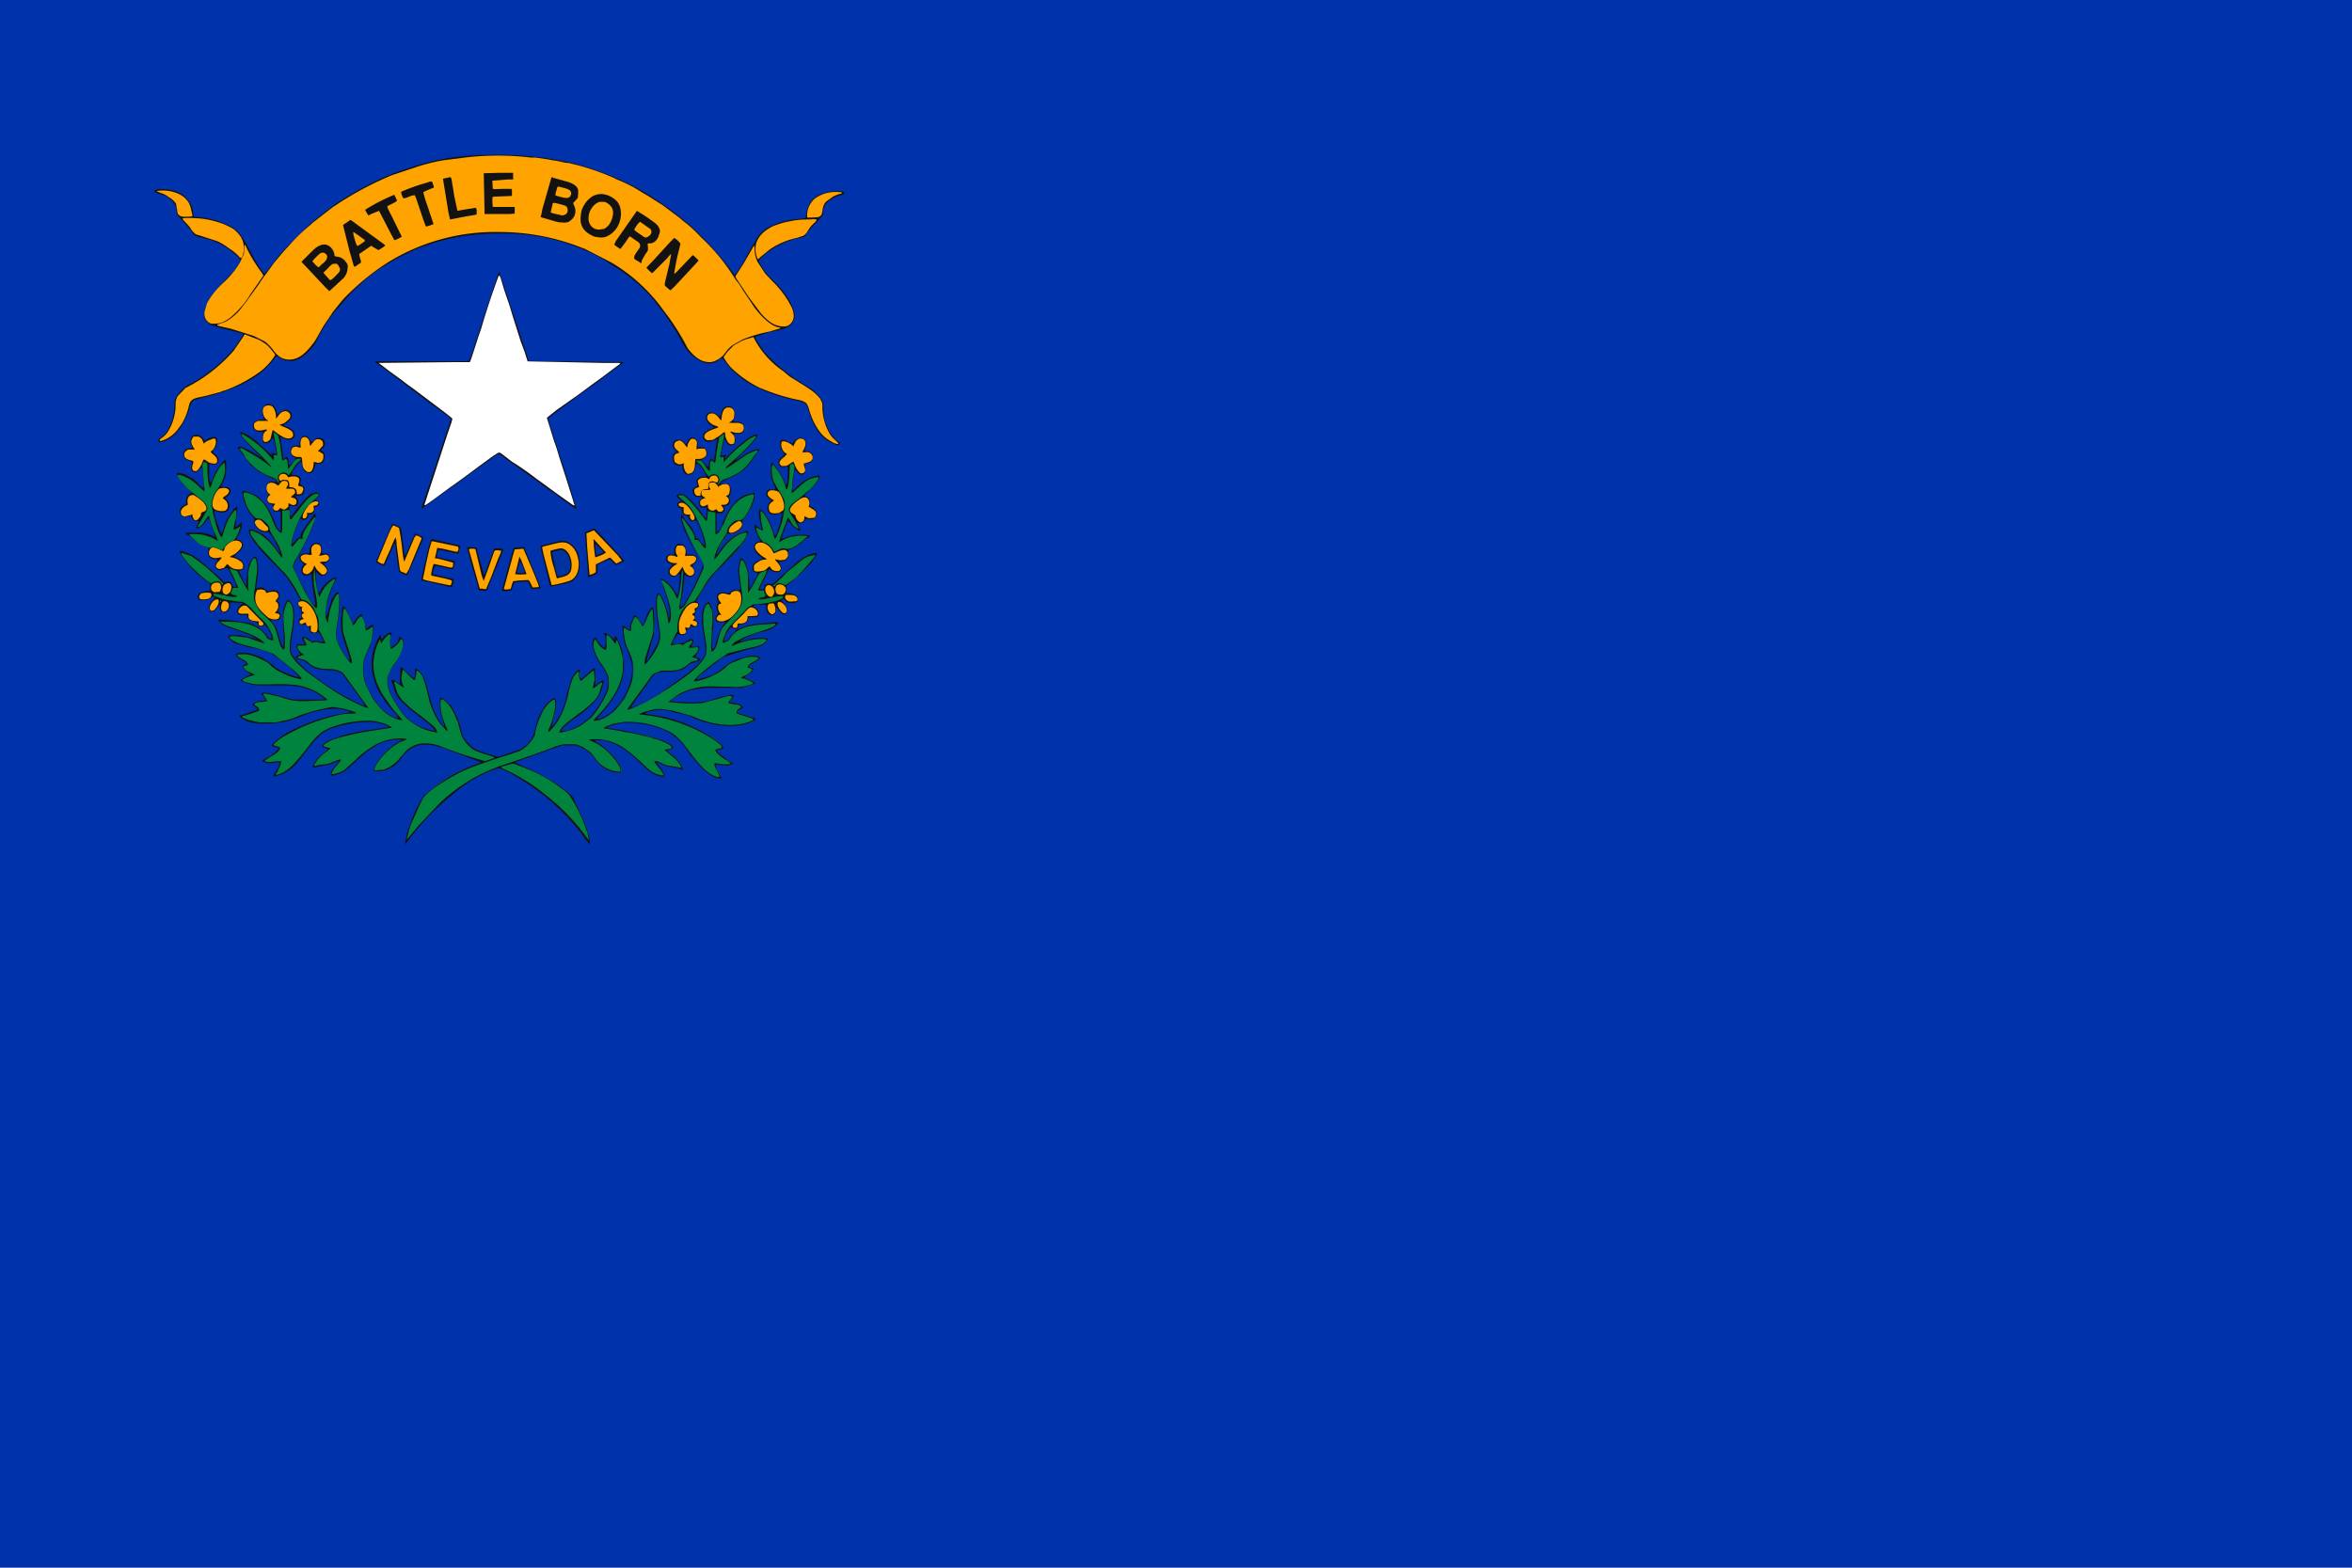 <svg width="600" height="400" id="svg56" viewBox="0 0 600 400" xmlns="http://www.w3.org/2000/svg"><g id="g57"><path d="M0 0h600v400H0z" fill="#0033ab" fill-rule="evenodd" id="path1"/></g><g id="g56"><path d="M182.8 198.3a9 9 0 0 1-2.6-1.6 32 32 0 0 1-4.6-5.3 17 17 0 0 0-4.8-4.7 22 22 0 0 0-10.6-2.5c-1.1 0-1.3 0-2.9.4l-2.5.9q-1 .4-.3.4l6.4 1a47 47 0 0 1 8 2q1.7.7 2.4 1.4 1 .7-.5.8l-.9.3 1.2 1a8 8 0 0 1 2.3 2.3c.5.8 1.1 1.5.4 1.4l-1.5-.5a8 8 0 0 1-2.9-.5q-1.2-.7-1.9-.8c-.7 0-.7-.2.3 1l1.3 1.7q.6 1 0 1.1c-1.1-.2-2.6-1-3.3-1.4l-2.6-2.5c-.8-.8-3-2.5-4.3-3.4q-2.3-1.5-5.3-2a9 9 0 0 0-2.7-.1q-.5.1.1.3 2.1.8 4.7 3.3 1.4 1.2 2 2.3 1 1.5.8 2c0 .2.5.5-.2.4-.5 0-1.5 0-2-.2s-1.9-.7-2.2-1a10 10 0 0 1-2.1-2c-.3-.4-1.2-1.5-1.7-1.9-1.2-1-1.7-1.4-2.9-1.7-1.6-.4-4.2-.3-6.2.5l-7.1 2.7-2.3.8c-2.3.6-5.8 2-9 3.4-3.4 1.4-6.4 4-9.3 6.5s-4.2 4.2-6 6a23 23 0 0 0-3.7 4.7c-.3-.1.4-3 1.5-5.8s3-5.8 2.8-5.6a29 29 0 0 1 8-6c4.2-2.2 9.9-3.6 13.4-4.8 3.1-1 3.9-1.3 5.2-2.6q1.4-1.5 1.7-2.8l.7-2.5.5-1.2 1.2-2.7c.7-1.1 2.3-2.6 2.7-2.5s.4 2.4 0 4.2q-.6 2-1.4 3.7-.1.4.1.3c.2 0 1-1 1.5-1.6a20 20 0 0 0 3.2-7.4q.7-3.1 1.2-4.6c.4-.8 1.4-1.8 1.7-1.8l.2 1q0 .7.2 1c.2.8 0 .7 1.1-.4l2-1.8q.5-.3.6 1.5a4 4 0 0 1-.4 2.8v.2q0 .2 1.3-1c.7-.6 1.3-.6 1 .1l-.3.9q-.4 2.2-2.4 4c-1.6 1.5-2.2 2-4.5 3.7l-2.5 2-1 1.2q-.4.5 0 .5a14 14 0 0 0 10.3-7.3c2-3.2 2.3-5 1.5-7.2l-1.1-2.4c-2-2.4-2.7-5.2-2.3-6.4.2-.6.8-.5 1 .2.3.8 1.5 1.8 2 1.8l.2-.4v-2.7q-.1-.7.2-.5c.4.1 1.7 1.1 2 1.8q.3.8.3-.1l.2-.4.1.2.4.7a13 13 0 0 1 .6 9.6q-.5 1.5-1.6 3.3c-.7 1.3-.7 1.3-1.7 2.6a32 32 0 0 1-3.5 4.2c.1.2 1.7-.1 2.6-.6.7-.4 1.9-1.2 2.5-1.8l2.7-3.3c.3-.5.8-2.2 1.1-3q1-1.9 1-4.3c0-1.7-.4-3-1.3-5-.6-1.1-.6-1.1-.8-2-.4-1.5-.6-3.8 0-3.8l.6.5q.5.5.7.4t.2-.7q0-.9.2-1.3l.4-1 .4-.5q.6-.2 1.4 1.2.6 1.2.7 1c.2 0 .3-.2 1-1.8q1-2.6 1.5-2.5a15 15 0 0 1-.7 9.2q-1.5 4.7-1.1 4.8c.3 0 1.2-1.4 2.3-3.2a9 9 0 0 0 1.3-3.8l-.1-2c-.7-4.2-.8-4.3-.8-6.3q.1-1.9.4-2 .3-1 1.2 1l1.2 3.3.2.9.2 1.2v.5c.2.2.2-.5.4-1.2q.2-1.7-.5-4.4l-.8-2.2-.3-1-.6-1.3q-.5-1.4.8-.5a9 9 0 0 1 3.2 4.2l.4-1a33 33 0 0 0 .7-6l.3.2.2 1.4q0 1.8-.5 4.5c-1.7 7.4 1.8 1 2.8-1l2.7-5.5c.2-.8 0-1.4-.8-2.7l-1.4-2.5c-1.6-3-3.1-6.3-3.3-7.5q0-.4.3-.2l2.3 3.3q.7.8.8 1.7c-.4.5.1.4.1.5q.5-.3 1.3.8 1 1.2 1.2 1.2v-.4c0-.8-.4-2.6-.9-4a25 25 0 0 0-2.8-5.6c-.4-.5-2-2.1-2.8-2.7q-.7-.5-.3-.8c.9-.6 2.7 1 5 4l1.6 2.1q.6 1.1.7-.7c0-1.3 0-1.4.3-1.4l.5.2h1.5l-.1 2.8v2.8c.2.1.1.1.6-.3s.8-.9 1.3-2.4a12 12 0 0 1 5-6.4q.5-.4 1.8-.8 1.6-.7 1 .8c0 .8-.2 1.1-.5 1.8a10 10 0 0 1-2.2 3.7q-.5.5-1.2.6c-1.3 1-1.7 2.6-3 3.3l-1.2 2a13 13 0 0 0-1.7 3.5l-.3.7h.2l1.4-2a16 16 0 0 1 3-3.3q1.2-1 2.7-1.4.9-.3 1-.1a1 1 0 0 1 0 1 12 12 0 0 1-1.8 2.8c-1.2 1.4-2 2.2-4.4 4.6l-2.5 2.6c-.8 1-1.4 1.6-3.2 4.7-.4.8-1.2 1.6-1.3 1.7 0 0-.2 1.3-.5 1.3-2.7 1.6-2.4 4.3-3.9 6.5l-.5.9-1.2 2.5v.2l1-.2q1.6-.3 2 0 .3 0 .6-.3c.3-.3 1.5-.7 1.7-.7q.3 0 .1.3l-.2.8-.5.6h1.1c1.2-.1 1.2 0 1.2.3 0 .5 0 1.1-.8 1.8q-.8.4-.5.4 1.3.4 1.4.7c0 .1.3.1-.5.3q-1.2.2-1.9.8a8 8 0 0 1-5.8 2c-.9 0-1.5-.2-2.4.3-.6.3-1 .3-1.8 1.4l-3.2 4.5-1.2 1.7-1.3 1.7h.7a46 46 0 0 0 9-5c.6-.3.5-.2 1.4-.9l3.3-2.4 1.6-1.2 2.2-2 1.7-2.4v-1c.2-1-.1-2-.5-4.2q-.6-4.3 0-6.4c.2-.9.8-1.7 1-1.6.3 0 1 1.4 1.1 2.4.2 1.2.2 2 0 5-.3 2-.3 4.5 0 4.7q.4.2 1-1l.6-2.3c.7-2.3.9-2.6 2-3.7l.9-1 .6-.6a9 9 0 0 0 2-2.6c.7-1.4.5-2 .1-4.2l-.2-1.8-.2-2c-.2-1 .2-3.4.5-3.9q0-.2.6.1.9 1.1 1.2 3.6v3.6q0 1.2.2.8l.8-1.3 1.3-2.5.6-1.1.6-.2.9-.4.6-.1c.4 0-.4 1.2-1.1 2.7l-.7 1.3q-.5 1-.4 1.2h.7c.7 0 .5-.1.6.1l.2.5q.6.9-.1 1.3l-.9.1q-.5.1-.3.3c.3.1 1.7-.3 3.2-.6q1.7-.4 2.4-.4l.4.1v.6c-.3.2-1.1.8-1.8 1l-1.5.3-3 .4c-1 0-1-.2-1.9.4q-.7.4-1.1.9l-1.6 1.7-2.3 2.3c-1 1.3-2 3-2 3.8l-.1.4h.2l.8-.3c.6-.3.6-.4.8-.7q.6-1 1.7-1.8 1.1-.7 2.3-1l1.4-.3 2.5-.4h2l2-.3c0 .4-1 1.4-2.4 1.8l-1.7.6-2 .6-1.3.4c-1 .4-2.4 1.2-3 1.6q-.7.3-.6.5s-.2 0 .3-.2l3.8-1 3-.3q2-.1 1.4.5-.9 1.2-4.2 2a42 42 0 0 0-6.6 1.9l-2.3 1.6-3.4 2.8-1.7 1.7q-.3.4.5.2 2.1-.6 4.4-1.7 1.3-.6 2.4-1.7c1-.9 1.6-1 2.7-1.6q2.5-1 4.6-1.1 1.2 0 1.5.2.4.4-1 1.1l-1.6 1c0 .1-.3.4 0 .5l1 .5q0 .3-.5.8l-2 1.3c-.7-1 .5.2.9.3 1.1.3 2 1 2.1 1.2q-.1.3-1 .5l-2.2.5h-4c-3.4-.1-4.6-.3-6.4 0q-3.5.6-5.8 2c-.7.5-2.2 1.2-2.3 1.4s.1.4 3 .5c4.8.2 5.5.1 9.1-1l3-.8 1.2.1q.1.2-.5.7l-.6 1q0 .2 1.5.3 1.4.2 1.7.7.3.1-.2.4-1.1.8-1 1.2c.2.1-.4 0 1.5.5l2.1.7c.3 0 1 0 1 .3q-.5.8-1 .8-1 .4-2.3.6c-.7.1-1.1.3-2.2.3h-1.6l-4.7-.7-2-.7-2-.8-3.3-1c-2.8-.7-4.2-.9-5-.9l-2 .1-2 .6-1.2.4c0 .1.1.2 1.3.2 2 0 3.3.3 5.7 1 1 .2 2.5.9 3.5 1.2l2 .8 1.3.5 2.3 1.2c.4.2 1.7 1 2 1 1.3.8 3 2.5 3 2.8l-.7.3c-1.4.4-1.3.1-1 .7q.5.8 2.3 1.8c1.4.9 2 1 1.7 1.2-.3.3-1.2.6-1.7.4l-1.8-.3c-.2.3-.6 0-.8.3q0 .6.9 2c.3.5.9 1.3.6 1.3z" fill="#00843d" id="path2"/><path d="m150.3 215.3-1-1.2-1-1.5-.6-.7a57 57 0 0 0-16.5-14l-.7-.5c-1-.5-3-1.4-3.4-1.4a33 33 0 0 0-9.8 5.2l-1.6 1.3a65 65 0 0 0-12.1 12.7q-.4.2-.1-1a22 22 0 0 1 1.5-4.8v-.3a49 49 0 0 1 3-6 60 60 0 0 1 6.6-4.9 44 44 0 0 1 8-3.6q0-.2-.7-.4l-7.9-3c-2.8-1-3.5-1.1-5.1-1.2l-1.8.1a8 8 0 0 0-4.8 3.5 8 8 0 0 1-5 3.2h-1q-1.3.2-.8-.6.5-2.1 3.3-4.7 1.4-1.4 2.7-2.1l.8-.5q.1-.4-2-.1-1.8.2-3.6 1a26 26 0 0 0-5.5 4.1c-1.4 1.3-3 2.8-3.7 3.1-.5.3-1.8.7-2.5.9h-.6v-.6q0-.6 1.2-2 .7-.7.8-1 0-.2-1.4.4-.8.5-2.3.6l-2.5.5q-.6.4-.4-.1.2-1.1 1.3-2.2.5-.7 1.9-1.7 1-.8.4-.8-1.8-.3-.9-1.1.7-.8 2.5-1.4a41 41 0 0 1 9-2.2l2.1-.3c3.2-.5 3-.4 3-.6 0-.3-2.5-1-4.2-1.2a30 30 0 0 0-10.7 1.8l-1 .5q-1.8.8-4.7 4.7l-3 3.8a12 12 0 0 1-3.8 2.7l-1.7.4c-.4 0-.4 0 .4-1.3l.6-1.1c.4-.9.4-1 .2-1.2 0 0-1 0-1.7.2q-.8.1-1.6 0l-1-.5c-.1 0 0-.2 1.8-1.2q1.4-.8 1.7-1.3 1.2-.9 0-1l-1-.3v-.3c.5-1 3.3-3 6-4.2l2.7-1.2 1.6-.6a42 42 0 0 1 9.5-2.3q.3-.2-.6-.5c-1-.3-1.5-.3-3-.5a25 25 0 0 0-8.3 1.8c-1.5.7-4 1.5-5.5 1.7l-.8.1c-1.8.3-5.1.3-6.6 0a9 9 0 0 1-3-1.3q-.6-.5 0-.6h.3l.8-.3 3.3-1.2q0-.2-.9-.8l-.6-.4.9-.6q.3-.3 1.5-.4l1-.1q.2-.1-.5-1-.8-.7-.3-.9h1.5L73 178c.5.2 1.7.5 2.3.5h6c1.8 0 1.8 0 .6-.9q-1.4-1-2.4-1.4a17 17 0 0 0-5.6-1.3h-6.7a12 12 0 0 1-5.8-1.2c0-.3 1.2-1 2-1.3q1-.2 0-.7c-.8-.4-1.6-1.4-1.5-1.8l.2-.2.5-.2q.8-.2-.9-1.1a4 4 0 0 1-1.5-1.2v-.3c.5-.4 2.1-.5 3.4-.2a16 16 0 0 1 3.6 1.3l2.3 1.6 1.2 1a19 19 0 0 0 5.5 2.2q.3 0-.6-.9a42 42 0 0 0-4.7-4l-1.2-.8c-.6-.5-.7-.6-1.7-.9q-2.3-.7-4.7-1.1l-3.4-1q-1.2-.7-1.6-1.5-.1-.4 0-.4a11 11 0 0 1 3.7 0l2.6.6q1 .3.8.1l-1.5-.8-3.7-1.4q-2.5-.7-3.5-1.4l-1.3-1.2h1.2l2.4.2 4.8.7c.7.2 2 .9 2.7 1.4L68 162q.3.6.7.8.6.3.6 0c.1-.2-.4-1.4-.8-2.2l-.9-1.2-.4.2q-.6.3-1.2.2l-.3-.6q0-.5-.7-.5l-1.3-.5q-.4-.3-.6-1l-.1-.3h-1q-1 0-1.1-.2-.4-.2-.4-.8 0-.8 1-1.6.5-.3.3-.4l-2.8-.2h-.3v.6c0 .6 0 .7-.3 1.1q-.7 1.2-1.7.8c-.4-.3-.5-.4-.6-1.2v-.6l-.3.2-1.2 1.3q-1.2.5-1.3-.8 0-1.1 1.1-2.1l.4-.5q-.1-.2-.5-.3l-.3.3-.7.4c-.4.2-.4.2-1.3.2q-1.3.1-1.4-.4-.3-.4 0-1 .5-.7 2.3-.9 1 .1.7-.4v-1q.1-.4-.5-.8a26 26 0 0 1-5.5-5.1q-2-2.6-1.8-3l1.9.5a13 13 0 0 1 4 2.6l2.7 2.3 2.8 2.6h.6q1.1-.4 1.5.8 0 .3.3.4h.7l-.3-1-1.1-2.2-.9-1.6-.6.1q-1.2.7-2 .3-.5-.2-.5-1 0-.5.5-1.1.3-.4-.4-.5-1.3 0-1.8-1-.3-.6 0-1.3.1-.6-.4-.7l-2.2-1-1.1-1-1.2-1q-1.8-.7 0-.8h2.9c1.3.1 1.8.3 3 .8l.7.2-.5-1.5-1-2.8q-.2-.6-.7.2-.7 1-1.5 1.6-.8.5-1.1.4-.2 0 .3-1l.3-.8q0-.3-.1-.1H50q-.5 0-.7-.3l-.4-.5-.2-.4h-.5c-.5.2-1.4.2-1.7 0q-.8-.5-.6-1.7.3-.7 1.2-1.2l.4-.2v-1.4q.4-.9 1.1-1.3.3 0 .3-.2l-.8-.8-1.5-1.5-.5-.7-1-1.8v-.2h.5q1.2 0 2.8 1c1 .5 1.5 1 2.5 2s1.1 1 1.1 0l-.1-1.6-.2-1.8q-.2-1.5-.8-.6l-.6.6q-1 .5-1.4-.4-.3-.5 0-1.4v-.7l-.6-.2q-1-.2-1.3-1c-.6-1 0-2.1 1.5-2.3q.7.1.4-.5-.5-1.2-.2-2 .8-1.2 2-.7.8.2 1.1.9l.4.4.5-.2c.7-.5 1.7-.8 2.1-.7q.6 0 .6 1 0 1.3-1 2.4l-.1.4.4.4q1.7 1.5.7 2.5-.6.5-1.5.2h-.5v3.6q.3 1.8.7.5c.6-1.7 1.8-3.7 2.7-4.6q.7-.7.8-.5c0 .1.2 1.5.1 2.3 0 1.4-.2 2.1-.9 3.5l-.4 1h.6q1 0 1.4.3 1.1 1-.6 2.3l-.3.2.3.5q.6.6.7 1.4t-.4 1.3q-.9 1-3 .2-.3-.1-.4 0v.7a28 28 0 0 0 1.6 4.7q.2.9.7-.9a14 14 0 0 1 2.7-5q.6-.7.9-.6l-.5 4.9q-.1.1.2.2l.7-.6.7-.6v.7c0 1-.3 1.6-1.1 3.1q-.5.7.1.7c.8.1 1.4.9 1.3 1.5q-.3 1.1-1.8 2.3l-.5.4.6.4q1.1.4 1.5 1 .5.4.5 1 0 1-.9 1.2l-.5.2L62 148q.8 1.5.9 1.4v-.6c0-1.9.3-3.8.6-4.7q.7-1.7 1.5-2 .2-.3.3 0 .2 0 .4 1.6c.3 1.4.2 2.7-.3 5.8q-.2.8.4.5 1-.3 1.7.2l.5.4.2.3.7-.2q1.8-.3 2.2.5.4.7-.1 1.7-.5.3 0 .7.3.2.3.8l-.2 1c-.2.6-.2.6 0 .8q.6.4.5 1-.1 1.3-2 1H69l.6.7c.7.8 1 1.4 1.7 4l.7 2q.2.3.3 0l.1-1.3-.2-3.7v-4q.3-1.3.8-2.3.4-.7.6-.5.8.5 1.2 1.8c.3.7.3 3 .1 4.5l-.2 1.5-.3 1.9q-.3 2-.2 3c0 .8.2 1.1.7 1.7l.5.7a26 26 0 0 0 5.7 5c2 1.5 2.2 1.6 6 4l3.8 2c1.8.8 2 1 2.1.8q.2 0-.7-1.2l-1.1-1.5-1.4-2-1.4-1.8-1-1.5q-.6-.5-1.9-.9l-1.8-.1c-2.5-.1-3.8-.5-5.1-1.6-.7-.6-.9-.7-1.7-1q-1.2-.2-1.3-.5-.5-.4.6-.7l.4-.3-.3-.5q-.7-.8-.6-1.5c0-.7 0-.7 1-.5h.9v-.5q-.5-.6-.5-1.1 0-.3.3-.3.7 0 2 1 .4.3.8 0l1.6.2q1.1.3.4-.7c-.3-.7-.8-1.6-1-1.7H81q-.2.3-.7.2h-.8a1 1 0 0 1-.5-1q0-.5-.3-.5t-.6-.4q-.1-.4-.8-.2h-.5q-.5-.2-.6-.8 0-.4.3-.7l.4-.3V156l-.2-.6-.4-.7a1 1 0 0 1 0-1.4q.5-.3-.1-1l-1-1.7c-1.9-3.2-2-3.3-4.2-5.6a75 75 0 0 1-5.7-6.1q-1.7-2.3-1.8-3.4v-.4h.4c.8 0 2.4.7 3.2 1.3 1.3 1 2.3 2 3.6 3.9q1 1.3.5 0l-1.3-2.7-1.3-1.8h-.4q-1.6.1-2.8-1.3c-.6-.7-.6-1-.5-1.8 0-.3 0-.3-.4-.8a11 11 0 0 1-2.7-6.4v-.2h.5c1 .1 2.6.8 3.6 1.5q1 .9 2 2.1c.7 1 1.8 3.2 2.3 4.6.3 1 1 2 1.3 1.9h.1v-4.7q.1-.2-.4-.2H70q-.5-.4-.4-1 0-.8-.3-.8-1.6-.6-1-2l.2-.4-.3-.5c-.2-.4-.2-.4-.2-1.2l.1-1q.6-1 1.7-.7.8.1.8 0 0-.4-1.6-1l-.8-.4-2.2-1.2-2.1-1.7-1.5-2-1.4-1.9q-.5-.7-.2-.7s.8 0 1.2.2a21 21 0 0 1 4.6 2.6q.3 0 .1-.1l-1.5-1.5q-2.5-2.4-3.6-4-.4-.5-.3-.8c.2-.5 2.4.7 4.2 2.3l4 3.6-.2-.5q-.4-.4.6-.1h.5q.3 0 0-.8c-.1-1-.6-3-.7-3q0-.3-.6.5-.4.6-1.1.7t-1-.4v-2q.3-.4.1-.5h-.7q-.7 0-1-.2t-.6-.5-.2-.9q0-.5.2-.8.4-.6 1.8-.7l.8-.2-.2-.6q-.3-.6-.3-1.2-.1-.9.5-1.5 1-1 2.3-.1.7.6 1 2 0 .5.7-.2.9-.7 1.5-.7.8 0 1.3.7t0 1.5T73 108q-1 .5-.2.7 1.4.6 2 1.2 1 1.7-.7 2.3-.7.1-1.8-.4l-.7-.3.1 1.4.5 3q0 1.7.6.9l.3-.3q.4.2.6 1.6l.1.6q.2.2.7-.6l.6-.7.3-.5-.4-.3q-1-.5-.9-1.6.2-1.5 1.8-1.3h.5v-.7q.2-1 .5-1.4.4-.4 1-.4t1.3 1.2q.2.7.7.1.8-1 2-.7 1 .4 1 1.4 0 .6-.7 1.3-.6.4 0 .7.8.3.6 1.5-.1 1.3-1 1.6H81q-.7 0-.6.5-.2 1.2-.8 1.7-.2.3-.6.2-.8 0-1.3-.5t-.6-1.4q-.2-1.1-.4-1c-.3 0-1.2 1.2-1.8 2.1l-.5 1q-.2.2.6.3 1.2.1 1.6.7.3.3 0 1.1v.6l.4.3q.9.4.6 1.3 0 .8-.5 1-.7.3-1.3.3l-.5.1.3.4q.6.5.5 1.2t-.6.9H74q-.3.1-.1 1 0 1.9.4 1.6s.9-1 1.3-1.7c1-1.4 2.9-3.4 3.7-4l1.2-.4q.5 0 1 .4l.1.4-.4.4q-1.3.8-.5.9c1 .3 1 1.2 0 1.6q-.5 0-.4.7-.2 1.1-1.2 1.3-.5-.1-.5.5-.3.7-1 .9l-.5-.1-.4-.2q-.4.1-1.3 2.7c-.7 1.7-1.1 3.6-.8 3.7l.6-.7q.8-1 1.2-1 .2.1.3-.7c.2-.6.5-1 1.9-3l1.7-2.4q.8.5-1.3 5.1a85 85 0 0 1-4.1 8q-.1.7.4 1.7l.4.9 2.6 5q1.6 2.8 2 2.8l.1-.3c0-.3-.2-2-.4-2.6l-.5-4c0-1.4 0-1.4-.6-1q-.3.3-.8.2-.8.1-1-.5-.6-.8.2-2 .3-.3.1-.4l-.1-.2-.8-.8q-.5-1 .6-1.6l1-.1.8-.1.1-.6q0-1 .6-1.5.7-.7 1.7-.4.8.5.8 2v.6h.5q.6 0 1 .2t.5.8q0 1-1.1 1.4l-.4.2.3.4q.9 1 .6 1.7 0 .5-.8.9-.7.4-1.5-.4-.7-1.1-.6.8l.2 2.4q.3 2.4.7 1.5l.5-.8a8 8 0 0 1 3.2-2.9q.5-.1.6.1l-.2.6a33 33 0 0 0-2.5 7.2v1.8q.3.3.5-.8l1-3.4q1-1.7 1.5-1.8.2 0 .3.3c.5 1 .3 4.2-.4 8.5a8 8 0 0 0-.2 2.9q.5 1.5 1.4 3 1.5 2.6 1.8 2.6.3.1 0-1l-.3-1-.3-1q-1.1-3.1-1.3-4.3a20 20 0 0 1 .3-6.3q.2-.2.7.4.4.5 1 2l.8 1.8q.1.2.6-.6.6-1 1.4-1.5.5-.4.6.4 0 .5.4 1 .4.8.4 1.5v.5l.6-.2q.6-.6 1-.6.5-.3.3.8l-.1 1.4q-.3 2.4-1 3.9-1.3 2.2-1.4 4.3v1.8l.6 2.8 1.5 3 1.8 2.5q2.2 2.4 4.3 3.1 1.3.6 0-1a29 29 0 0 1-4.5-6.1c-.6-1.3-.7-1.6-1-2.9a9 9 0 0 1-.6-3.7q0-2 .6-4c.5-1.5 1.3-3.1 1.5-3.3q.3-.2.3.5 0 .8.6 0 1.2-1.3 2-1.2.2-.1 0 .5a3 3 0 0 0-.3 1.9q0 1.3.3 1.3l.8-.5q1-.7 1.1-1.7.2-.5.4-.3 1 .4.8 1.8l-.7 2.3a13 13 0 0 1-1.8 3.2 6 6 0 0 0-1.2 5.9c.2.8 1 2.3 1.5 3.1 2.2 3.6 2.3 3.6 4.5 5.4q2 1.4 4.9 2 .7.3.7.1v-.2l-1.1-1.2-.7-.6-2.8-2.2a22 22 0 0 1-3.3-2.8 7 7 0 0 1-2.4-3.8l-.4-1.3q-.5-.8 0-.8.3-.2 1.5.8.2.3.4.3v-.6l.1-2v-1l.1-.7h.3l2.3 2.1q1 1.1 1 .3l.1-1.3q-.1-1.3.5-.6 1.1.7 1.8 2.3c.4 1 .6 1.6 1.2 3.9q.7 2.9 1.5 4.7a17 17 0 0 0 2 3.4q.3.3.4.1l-.1-.6q-1.2-3.2-1-5.4 0-1.3.3-1.2a5 5 0 0 1 1.7 1.2l1 1.1a20 20 0 0 1 2.6 6.6q.3 1.5 2 3.1c1.1 1.1 1.9 1.5 4.9 2.4 2.5.8 2.2.8 3.1.5l4.9-1.7c.6-.3 1.6-1 2.1-1.7q1.2-1.3 1.4-2.4l1-3.7c.4-1 1.3-2.5 1.9-3.4q.9-1.1 1.9-1.7l.5-.3v.2q.5.2.3 1.6c0 .8 0 1.1-.2 2l-.8 3.2q-.2.3 0 .4l1-1.2a19 19 0 0 0 2.8-7.1l.5-1.8.3-1q.6-2 1.7-3 .7-.7.8-.5v1q0 1.3.4 1.4c.1 0 .2 0 1.9-1.6q1.5-1.4 1.6-1.1v.6l.1 1.6v1.3q-.2 1.4.7.3.8-.7 1.2-.6.5-.1.1.7l-.4 1.4a7 7 0 0 1-2.1 3.5 25 25 0 0 1-4.8 4l-1.2.9q-2.3 1.8-2.2 2.3h1q3.4-.8 6.3-3.5a24 24 0 0 0 4.3-6.9l.3-1.5a6 6 0 0 0-.7-3.2l-.7-1.2a13 13 0 0 1-2.2-4q-.9-2.7.3-3.4.3-.2.5.4l1 1.4q1 1 1 .5l.2-1.2v-1.1l-.2-.6q-.5-.9.3-.6.7.3 1.5 1l.6.6.1-.4q0-.6.2-.5c.3 0 1.3 2.3 1.8 4l.4 3.4a16 16 0 0 1-1 5.2q-1.6 3.7-5.2 7.6-1.4 1.4.3.7 2.4-.8 4.6-3.6a16 16 0 0 0 2-3.3 12 12 0 0 0 1.2-7.4l-1-2.8c-.8-1.7-1-2.2-1.3-5.6v-.8q.3-.1 1.1.5 1 1 .8-.4 0-.6.3-1.1l.5-1 .1-.6q.3-.3 1.2.6l.6.9q.6 1.1.8.4l.5-1.3q1-2.6 1.7-2.7.3-.1.4 1 .3 3.2 0 5.2c0 .9 0 1-.6 2.7l-1.3 4.8q.1.2 1-1.3l1.7-3q.7-1.5.6-2.7a57 57 0 0 1-.9-7.3c0-1.7.2-3 .6-3 .3-.1 1 .8 1.4 1.9.5 1 1 2.7 1.3 4.2q.1.3.2 0v-.8q0-2-1-5.1l-1.3-4q.8.1 2.1 1.3 1 1 2 2.6 0 .3.3.1c.1-.2.5-2.8.5-4.4q.1-1.3-.5-.6-1 .9-1.7.4t-.7-1l.1-.8.6-.7q.6-.6.2-.6-1.5-.3-1.5-1.3 0-.7.6-1 .3-.2.9-.1h.6v-.9q0-.8.2-1 .4-1 1.3-.8 1.5.1 1.6 2l.1.7h1.7q1.8 1 0 2.5l-.3.2.2.5q1.1 2.2-.8 2.5-.4 0-.7-.2c-.7-.4-.7-.4-.8.9a29 29 0 0 1-.7 5l-.2 1.4v.5q.3.2 1-.8a46 46 0 0 0 4.6-9.4v-.5l-.8-1.4-1-1.7-2.5-5a12 12 0 0 1-1.2-4v-.5q.2-.4.4 0l.4.7.5.7.9 1.1a9 9 0 0 1 1.7 3.4h.3q.4.2 1 1 .9 1.2.8.2a20 20 0 0 0-2.1-5.8h-.5q-.5.5-1 0t-.5-.8-.5-.4l-.5-.2q-.6-.2-.7-1.1.1-.6-.5-.7-1-.6-.5-1.3l.5-.3.3-.2-.8-.8q-.6-.4-.2-.6.6-.6 1.4-.3 1.8.7 4.6 4.4c1.2 1.7 1.3 1.8 1.5 1.5l.1-1.3c0-1.2 0-1.3-.3-1.2h-.6q-.9.2-1-.9-.2-.7.4-1.2.7-.7-.4-.6-.9 0-1.2-.3a2 2 0 0 1-.5-1.4q0-.5.7-.8c.5-.3.5-.3.4-.9q-.3-.9.1-1.2.5-.5 1.6-.6l.7-.1c0-.2-1-2-1.6-2.5q-.5-.7-.9-.7l-.3.8q-.2 1-.6 1.5l-.7.4q-.4.2-.7.1l-.5-.1c-.3-.2-.7-1-.8-1.5-.1-.8 0-.7-.7-.7q-1.1 0-1.5-.7-.5-1-.2-2 .3-.5.7-.6t-.2-.8-.6-1.1c0-1.5 2-2 3-.6l.4.3.3-.4q.3-.9.8-1.1.9-.4 1.6.5.4.6.3 1.4v.3q.1.3.5.1c1-.1 1.9.5 1.9 1.5q0 1-1 1.4-.6.3 0 .8l.7.8q.5.9.6.3l.2-.8q.1-1 .5-1.1l.3.2q.5.6.5-.2l.7-5-.7.3q-1.7.8-2.5 0-.5-.6-.3-1.2 0-.4.5-.8a5 5 0 0 1 1.8-1q.7-.3-.2-.7c-1-.6-1.6-1.7-1.4-2.4q.4-1 1.5-1 .7.1 1.6.8.5.6.6.1.3-1.4.8-2c.8-.7 2.2-.5 2.7.5.2.4.2.4.2 1q0 .6-.3 1.2l-.2.7.8.1q1.5 0 1.9.9.3.6.1 1.1-.2 1.2-1.9 1.1-1-.2-.5.6.3 1 .1 1.7c-.2.7-1.1.9-1.8.3l-.5-.6q-.2-.7-.5-.4l-.8 3.6q-.1.5.8.3.9-.4.4.2-.3.4 0 .6l.1-.2a39 39 0 0 1 6-5.2q1.8-1 2-.6c0 .7-1.3 2.3-5 5.8q-.7.6-.4.6l1.4-.9a10 10 0 0 1 4-1.9q1-.2.2.6l-1.4 2c-.6 1-2 2.6-3 3.2a15 15 0 0 1-3.4 1.8l-1.6.8q-.2.4 0 .5l.6-.1q.8-.1 1.3.2l.3.4c.4.6.3 1.7-.1 2.4q-.3.4 0 .7.5 1.1-.5 1.8l-.5.2q-.4 0-.4.3.4 1-.4 1.4-.2.2-.9.2h-.5l-.1.1v4.6h.2c.2 0 .7-.8 1-1.2l.3-.9c.7-1.8 1-2.2 1.7-3.6l1.5-1.9c1-1 2.5-1.9 3.4-2q1.2-.4 1.6-.3v1.4a14 14 0 0 1-3 5.5q-.3.2 0 .6l-.2 1q-.6 1.2-2.1 1.7l-1 .2h-.6l-2 3-.7 2q0 .3.2.1l.7-1q2.2-3 4.7-4.2l2-.6q.4 0 .3.3 0 1-1.5 3l-.6.8c-.6.7-3.8 4.2-5.5 5.8-.8.7-1.8 2-2.3 2.6l-1.3 2-1 1.6-1 1.8.3.3q.6.4.3 1 0 .3-.6.7l-.1.5q0 .4-.2.6-.2.3 0 .7v1l.3.2q.8.6 0 1.4-.3.3-1 .1l-.3-.1-.1.1q-.4.6-.7.6t-.4.5l-.1.5q-.1.3-.5.4-.8.4-1.4-.1h-.3l-1 1.7q-.4.7-.2.8h.7l1.3-.2 1-.1c.6-.5 1.6-1 2-.9h.3v.4q0 .4-.3.8-.3.6-.1.7l1.4-.1q.5-.2.5.5l-.2.8-.5.8-.3.4q0 .2.2.3 1.3.4 1 .7t-1.3.6c-1 .2-1.2.3-1.7.7q-1.1 1.2-3 1.5-.4.2-2.2.2c-1.7 0-2 .1-3 .4-.6.3-.7.5-1.4 1.5l-5 7q0 .2.7 0l1.3-.6a43 43 0 0 0 7-4l3.7-2.6q3.3-2.3 5.2-4.6c.8-1 .9-1.2 1-2s0-1.7-.3-3.8c-.9-5-.7-7.5.6-8.7q.5-.6.7-.3c.3.3.9 1.9 1 2.8.2 1.2.2 2-.1 5-.2 2-.2 3.9 0 4.1h.2q.3-.3.8-2.2l1-3 .8-1q.7-.8 0-.7-1.7.3-2-.5t.4-1.4l.2-.2-.2-.6q-.5-1.2 0-1.8l.3-.5-.2-.4q-.4-.7-.1-1.5t2-.6c1 .2.9.2 1.2 0q.5-.6 1.3-.7l.8.1h.5v-1l-.4-2.8q-.2-1.8.3-3.5c.2-1 .2-1 .8-.7.5.4 1.2 2 1.4 3.5l.2 2.2.1 1.7a.1.1 0 0 0 .2 0c.8-1.4 2-3.5 1.9-3.7q0-.2-.5-.2-.7-.3-.8-.7-.4-1.5 1.5-2.4l.6-.3q.3 0 .4-.3l-.5-.4q-1.6-1.1-1.7-2.4 0-1 1.2-1.4.7 0 .2-.7-1-1.6-1.2-3v-.7l.8.6.7.6q.3 0 .2-.3l-.2-1.2c-.4-1.4-.4-1.9-.4-2.6l.1-1q.3 0 1 .6c.8 1 2 3.2 2.6 5.3q.4 1.5.9.1a23 23 0 0 0 1.3-5h-.4q-1.3.6-2.3.3-.7-.2-.9-.8-.2-.4-.1-1 0-.7.7-1.4l.2-.4-.3-.2-.6-.5q-.9-1.1.3-2h1q.8 0 .7-.2l-.2-.7q-1.1-2-1-4.1l.1-1.7c.5-.5 2.7 2.8 3.6 5.2q0 .5.2.3c.2 0 .2 0 .4-1.3l.1-2c0-1.5 0-1.5-.6-1.3q-1.2.3-1.6-.4l-.2-.5q-.3-.6.8-1.5.9-.8.6-1l-.9-1.3-.1-1.1.1-.9q.4-.3 1.3 0l1.4.6q.4.3.6-.1.6-1 1.7-1.2 1 0 1.4.8.4 1-.2 2.1v.3q-.1.2.5.2 1.8.3 1.6 1.8c-.2.9-.5 1.1-1.8 1.5q-.5 0-.2.6v1.5q-.3.6-.8.6-.5.2-1.5-1-.2-.3-.3-.1l-.2.5-.1 1c-.3 1.6-.4 3.5-.3 3.6q.1.2 1.1-.9c1.5-1.4 2.5-2 3.9-2.5.6-.2 1.5-.4 1.8-.3q.2 0 .1.3-.1.5-1 1.8l-2.4 2.4q-.7.6 0 .8t.8 1l.1 1v.5l.5.2q1.4.8 1.2 2-.2.7-.6 1c-.3.2-1.2.2-1.6 0h-.5l-.3.3q-.6 1-1.4.8h-.4l.3 1q.5.7.3.8 0 .3-.8-.2a6 6 0 0 1-2-2l-.3-.2-.4.9-1.3 3.6 1-.2a11 11 0 0 1 6-.6q.9 0-.3.7-.7.3-1.3 1l-2 1.4-1 .4-.7.4v.5q.3.8 0 1.3-.5.9-1.8 1l-.6.1.3.5q.5.8.4 1.3-.2.8-1.2.8a2 2 0 0 1-1.3-.4l-.5-.3c-.1 0-.4.5-1.5 2.8l-1 2q0 .4.6.3.4 0 .6-.7 0-.4.3-.5.5-.4 1.1-.2h.5q.8-.3 2.7-2.3l4-3.5a10 10 0 0 1 3.8-2q1.2-.2 1 .1c0 .3-1 1.7-1.8 2.7a54 54 0 0 1-6 5.5v1.7l-.1.2h.7q1.5.1 2 .7.7.7.2 1.4-.4.4-1.6.4-1.1 0-1.6-.8-.4-.5-.7 0-.3.2.2.5.7.7 1 1.6t-.2 1.4l-.4.2q-.6 0-1.7-1.4l-.3-.5-.1.6q0 1.1-.6 1.3-.5.4-1 0-1-.4-1-2v-.5h-1.8q-2.2.1-1 .7.8.5 1 1.2 0 .7-.2 1t-1.5.3h-.9l-.1.5-.3.6a3 3 0 0 1-1.5.7l-.6.1-.1.5q-.2.7-.8.6t-.9-.3l-.2-.1c-.5 0-2.1 3.2-1.7 3.5.1 0 .7-.2.9-.4l.5-.7 1.5-1.6.5-.3.2-.1.6-.3.6-.2.4-.2 2-.5 3.3-.3 2.1-.2h1.3l-.9 1c-.7.6-1.5 1-3.6 1.5a23 23 0 0 0-4.3 1.6l-.3.2c-.3 0-.9.5-.9.5h.5l2.3-.6c1.3-.3 4.1-.3 4.4 0q0 .3-.6 1c-.9.8-2 1.2-4.8 1.8l-5.9 1.8-1.5 1.1-4.4 3.5q-1.2 1.1-.7 1.2l3.3-1c1-.4 2.4-1.3 3.2-2 1-.8 1.4-1.2 2.5-1.7 1-.5 1.6-.7 2.7-1a8 8 0 0 1 2.7-.4q.8 0 1.1.2l.4.2q0 .4-.7.9l-1 .6q-1.8.9-.5 1.2.6 0 .5.3 0 .7-1.6 1.6l-.5.4q-.1.3.4.4l2 1q.3.4.1.4l-2.2.7-1.2.3H180l-3.8.6q-2.1.7-4.2 2-1 .7-.7.8c.1.1 2.6.3 4.5.3 2.6 0 3.8 0 5.9-.7l1-.3 1.2-.4 2.5-.5q.8 0 .8.4l-.4.6q-.8.8-.5.9l1 .2 1.1.2c.5.2 1.2.7 1.2.9l-.6.4q-1.1.6-.8 1l4.6 1.4-.2.4q-1 .8-3.9 1.4c-1 .1-3.3.2-4.2 0h-1.2l-3-.7c-.7-.2-2.3-.7-3.3-1.2l-1.4-.6-5.3-1.3c-1-.1-2.3-.2-2-.3q.2-.1 3.2.3l5 1.4a28 28 0 0 0 4.5 1.6c3.3.9 7.2.9 9.7 0q1.2-.4 1.5-.7c0-.2 0-.2-3.5-1.3l-.8-.3v-.5q.3-.5.8-.8.6-.2.1-.6-.3-.3-1.6-.4l-1.4-.3q0-.3.7-1.1l.3-.5q-.1-.2-.9-.2c-.4 0-2 .5-3 .8l-3.9 1a44 44 0 0 1-8.5-.3l1.8-1.4q4.3-3 11.2-2.5h2.3l1.4.1a12 12 0 0 0 3.5-.4c1.5-.4 1.5-.5 1.2-.8-.3-.2-1.5-.8-2.2-1q-1-.1-.6-.2l.4-.3.8-.3.5-.3.6-.5q1-.7-.1-1l-.6-.2.1-.3q.2-.5 1.5-1.2 1.1-.5 1.2-1h-.2q0-.2-1.3-.2c-1 0-1.1 0-2 .2l-3 1.2c-1 .4-1.3.7-2 1.4a17 17 0 0 1-8 3.5c0-.3 1-1.4 1.7-2l1.2-1a59 59 0 0 1 5.8-4.2l5.1-1.3q3.4-.6 4.3-1.5.6-.6.3-.7c-.2-.2-1.7-.2-2.6-.1a22 22 0 0 0-6 1.7q-.4-.1.7-1l2.3-1.2 1.8-.7 2.4-.8q2.4-.7 3.5-1.4.5-.5.2-.6l-4 .3q-5.7.5-7.5 3.5l-.4.6-1.2.5q-.3.2-.2-.5.3-1.2 1-2.6c.6-1 1.1-1.5 2.8-3.2l2-2c0-.3.8-.9 1.5-1.2l.5-.3h1l2.8-.4.7-.2q1.3-.2 2.2-.6t.9-.7c0-.3-.6-.3-3 .2q-3 .7-3.2.3c0-.1 0-.2.8-.4q1-.2.9-.5l-.2-.4-.2-.6q0-.4-.7-.2-.6 0-.8-.2l.6-1.4 1.2-2.4q.6-1.3.4-1.2l-.5.2-.8.3-.5.2-.6 1c-1.2 2.3-2.2 4-2.4 4v-3c0-1.7 0-2.4-.5-3.6q-.6-1.7-1.1-1.7-.2-.1-.4 1-.4 1.6 0 3.7l.6 4.8c0 .7 0 .8-.2 1.4q-.3 1-.7 1.7-.6 1-1.6 1.9l-2.5 2.6-.4.5-.9 2.8c0 .5-.6 2-.8 2.3l-.6.7q-.3.1-.3-1.7l.2-3.3V160a13 13 0 0 0 0-4.2l-.8-1.7h-.3q-.7.4-1 2c-.3 1-.2 3.5.2 5.4l.5 3.5q0 2-.6 3a18 18 0 0 1-4.2 4.2 76 76 0 0 1-15 8.8q-.3.2-.4 0l1-1.4 1.4-1.9 3-4.1 1-1.4q.4-.4 1.6-.8l.7-.3h1.5c1.7 0 2.2 0 3-.3a5 5 0 0 0 2.3-1.3c.5-.4.7-.6 1.6-.8q.7 0 .9-.3t-1-.6l-.5-.1.4-.4q1.1-.8 1.2-1.7.2-.6-.8-.4c-.8.1-1.6.1-1.6 0l.3-.5q.7-.9.6-1 0-.5-.9 0-.5.1-1 .5l-.4.4-.4-.1c-.5-.2-.6-.2-1.8 0-1 .2-1 .2-1 0l1.2-2.6.5-.8v-.8q0-1.6.6-3.3 1.3-2.9 3.4-3.5l.4-.1 1.8-2.8c1.8-3.1 1.7-3 4.3-5.7l5-5.4.4-.3 1-1.3q.7-1 .8-1.7 0-.4-.2-.3-.4 0-1.5.4-2.3 1-4.3 3.6l-1.4 1.9-.8.9c-.2 0 0-1 .5-2.2s1-2 2.1-3.7c.6-.9.6-1 .6-1.3l.2-.7a6 6 0 0 1 2-2h.8q.5 0 .8-.3l.5-.4a14 14 0 0 0 2.4-4.9q.4-1.4-.5-1a8 8 0 0 0-4.2 2.3c-1 1-2.1 3-2.8 5l-1.3 2.3q-.7.7-.9.4v-5.5h-.4l-.7-.1q-1-.3-.8 0l-.3 2.3h-.2l-1.6-2.1q-3-3.8-4.3-4.4-1-.2-1.2.2l.5.5 2.2 2q.8.8 1.4 2.1l.6 1.2 1.4 3.2c.5 1.2 1 3 1 3.8q0 .6-.2.5t-.8-.8q-1-1.6-1.6-1.3-.4 0-.3-.3.1-.9-1-2.5l-1.9-2.6q-.5-.6-.2.7l1 2.7a104 104 0 0 0 4.4 8.9 60 60 0 0 1-5 10l-1 .8q-.3 0-.2-.8l.5-2.9.5-5.7q-.2-.7-.4-.5l-.1.7q-.2 3.7-.7 5.5-.1.9-.4.9l-.2-.4a9 9 0 0 0-3.1-4q-1.1-.8-.4.6a46 46 0 0 1 2 6.4c.3 1.4.1 3.1-.3 3.7l-.1.1-.1-.2-.1-.7a16 16 0 0 0-2.1-6.3q-.5-.6-.7 1a37 37 0 0 0 .7 8.1c.2 1.6.2 1.7-.1 2.8s-1.6 3.3-2.5 4.4l-1.2 1.4q-.2-.1.1-1.7l1.3-4.1c.7-2 .8-2.5.8-4.4l-.2-3.7q-.1-.3-.4 0c-.2.1-.7 1.2-1.2 2.2l-.9 1.9q-.1.1-.7-1-.7-1.3-1.4-1.4l-.2.4-.4 1-.3.6v.8l-.1.9-1-.5q-.6-.6-.8-.4v1.1c.2 1.9.5 3 1 4.3a14 14 0 0 1 1.3 3.3v2c0 1.5 0 2.4-.4 3.6-.5 1.5-1.6 3.5-2.5 4.7a12 12 0 0 1-4.5 4c-.9.5-2.3.8-2.5.7q-.2-.1.7-1c2-2 3.7-4.3 4.7-6a16 16 0 0 0 1.8-4.7c.2-.9.2-1 .2-2.4 0-1.6 0-2-.4-3.4-.2-1-.9-2.6-1-3q-.4-.3-.4.5l-.1.4-.4-.5c-.4-.6-1-1.4-1.5-1.6q-.3-.3-.4-.1v3.1q0 .9-.7.4a5 5 0 0 1-1.8-2l-.3-.4q-.2 0-.4.5a4 4 0 0 0 0 1.9 13 13 0 0 0 1.8 3.7q1.5 2 1.9 3.4l.1 1.6c0 1 0 1.4-.5 2.5a29 29 0 0 1-4 6.3l-2.3 1.8a14 14 0 0 1-5.6 2q-.4 0-.2-.1.1-.6 1.1-1.7c1-.8 1.5-1.3 4.4-3.4a24 24 0 0 0 3.8-3.4q.9-1.1 1.2-2.7l.3-.8q.5-1.3-1 0-1 .8-1.3.8l.1-.5.4-1.7-.2-2.2q0-.4-1.7 1.2l-1.6 1.3c-.3 0-.6-1.1-.5-1.8q0-.5-.2-.6l-1 1.1c-.5.8-1 2-1.6 4.8-.8 3.1-1.5 4.9-2.7 6.9-.6.9-2 2.6-2.2 2.6q-.3 0 .1-.9c.4-.8 1-2.6 1.2-3.7.5-2 .4-3.8 0-3.6a6 6 0 0 0-2.2 2l-.5.7a19 19 0 0 0-2.1 5.8q0 .7-.3 1c-.6 1.3-2.4 3-3.6 3.6l-3.2 1.1a128 128 0 0 0-9.6 3.3 48 48 0 0 0-10.3 6l-.9.8c-.6.6-.6.7-1 1.4l-.7 1.5-2.3 5.2-.8 3v.3l1.1-1.3 1-1.2.8-1 5.5-5.8a44 44 0 0 1 18-10.3l6.6-2.3 1.7-.6c4.1-1.6 4.2-1.6 5.4-1.8h3l1.8.7 1.8 1.3c.5.4 1.2 1.3 1.5 1.8a8 8 0 0 0 6.2 3.2q.3-.2-.2-1.4c-.7-1.1-1.2-1.9-2.3-3a14 14 0 0 0-5-3.5l-.4-.2q0-.2 1.5-.2 3 0 5.5 1.2 2.4 1.1 5.8 4.3c2.5 2.4 3.3 3 4.3 3.4l1.6.4.2-.1q.1-.5-1.3-2.1c-1.2-1.5-1.2-1.5-.5-1.5q.4 0 1.3.5c1.3.6 1.3.6 3.3.9l1.2.2q.9.2.3-.6c-.6-1-1.2-1.6-2.5-2.6l-1.5-1.3 1-.2q1-.1.8-.4 0-.4-1-.9c-.6-.4-2.7-1.2-3-1.2l-.5-.1q-.3-.3-2.4-.7c-2-.5-4.2-1-5-1l-1.1-.3-4.3-.7c0-.2 1.8-1 2.8-1.2l2.7-.4a25 25 0 0 1 12 2.9q1.8 1.3 3.2 3.2c1.4 1.8 3.3 4.3 4 5a10 10 0 0 0 4.3 3l.6-.1-.2-.5-1-2q-.3-1 0-1l2 .3h1.3q.8 0 .6-.3l-.7-.6a10 10 0 0 1-2.8-2.1c-.5-.7-.4-.7.5-1q.6 0 .8-.3v-.2c0-.3-1.7-1.6-2.7-2.2a41 41 0 0 0-18.3-6c0-.4 3.3-1.3 4.8-1.4h1c.2.2-.6.2-.8.2q-3.3.5-3.4.8-.3.2.7.3a38 38 0 0 1 13.4 4.3 32 32 0 0 1 4.7 3c.5.4 1.1 1.2 1.1 1.3q0 .2-.9.4l-.6.2q-.7.4 3.3 3 .6.2.6.4l-.8.4q-.8.3-2.2 0l-1-.1q-.4 0-.4.2 0 .7 1.1 2.5l.5.8h-.7q-1 0-1.9-.6-1-.6-2.4-1.8a43 43 0 0 1-4.3-5.3 13 13 0 0 0-7.1-5.2c-3-1-7-1.5-9.2-1.2-1.3.2-3 .7-3.5 1q-.5.3 1 .4a93 93 0 0 1 13 3q1.7.8 2.3 1.3.9.9-.6 1l-.5.3q-.2 0 .6.7a9 9 0 0 1 2.7 2.7c.4.6.7 1.6.6 1.6l-.5-.2q-.3-.3-1.4-.4c-2.5-.4-2.6-.4-3.5-.9q-1.3-.7-1.2-.3l1 1.4q.8 1 .8 1.7c0 .5 0 .5-1 .3a6 6 0 0 1-2.3-1c-.5-.3-2.5-2-3.7-3.3q-2.6-2.5-5.2-3.8c-1-.4-1.6-.7-2.8-1-1-.1-2.6-.2-2.7 0l.5.4q1.3.6 3.1 2.4 1.4 1.2 2.2 2.5 1 1.4 1 2.3v.5h-1.4a8 8 0 0 1-5.3-3.4 9 9 0 0 0-5-3.5h-3.3l-2.2.7-8.8 3.2q-1.2.4-1 .5l1.7.8a56 56 0 0 1 9.4 5l2.2 1.7 1 .9.5.7 2.5 5.5c.8 1.8 1.7 4.7 1.7 5.7q0 .7-.3.4" fill="#121212" id="path3"/><path d="m150.2 214.3-.3-1.7-.3-.8a40 40 0 0 0-4.4-9l-1-.9-2.4-1.8a38 38 0 0 0-9.1-4.6l-1.2-.5c-.7-.2-.7-.2-2 .2l-1.5.4c-.3.2-.2.3 1.2.9a46 46 0 0 1 9.3 5.8 53 53 0 0 1 11.6 12M71 197.6a9 9 0 0 0 2.7-1.5q1.5-1.2 4.5-5 2.6-3.6 4.4-4.6c2.5-1.5 7.1-2.6 11.2-2.6 1 0 1.6 0 3.1.4q1.5.3 2.5 1 1 .4.3.4l-6.4 1c-3.4.6-6.5 1.4-8.3 2q-1.5.6-2.2 1.2t.7.8l.8.2s0 .2-1.3 1.1a10 10 0 0 0-2.5 2.6q-.8 1.1.3.7l1.1-.2c1.6-.1 2.2-.3 3-.7l1.6-.6q1-.2-.4 1.3-1.1 1.2-1.3 1.8-.5.8.4.6 1.6-.4 2.6-1l2.8-2.5c.8-.9 3-2.7 4.4-3.5a13 13 0 0 1 8.6-2q.2.2-.4.4-2.2.7-4.8 3.2-1.2 1.2-2 2.4-1 1.5-.8 2-.1.2.8 0l1.4-.1c.6-.2 1.7-.7 2-1 .9-.5 1.9-1.5 2.2-2l1.8-2a7 7 0 0 1 3.1-1.6 11 11 0 0 1 6 .8 98 98 0 0 0 10.9 3.6l2.3-.8c.1-.2-.2-.3-1.8-.8-3.3-1-3.7-1.3-5-2.6q-1.4-1.6-1.7-2.8l-.7-2.5q0-.6-.4-1-.4-1.3-1.4-3c-.7-1.1-2-2.4-2.4-2.3-.5.1-.4 2 0 4q.6 2 1.4 3.7v.5l-1.8-1.9a19 19 0 0 1-3.1-7.3c-.4-1.9-1-3.7-1.3-4.5s-1.2-1.8-1.5-1.7q-.2-.2-.2.7l-.2 1.1c-.2.7-.3.7-1.4-.4L103 171q-.3-.4-.5 1.2-.2 1.8.4 2.8.2.4.1.5l-1.6-1.1q-1.1-1-.7.2l.2.6q.4 2.3 2.4 4.1c1.6 1.5 2.2 2 4.4 3.6l2.6 2.1q.8.7 1 1.2.3.6.2.7a14 14 0 0 1-6.6-2.7c-1.7-1.3-2.3-2-4-4.8-2-3.2-2.5-5.1-1.8-7.3.3-.7.8-1.8 1.2-2.3 2-2.4 3-5.5 2.3-6.6q-.3-.3-.6.3c-.4.8-1.8 2-2.2 2q-.2.1-.2-.4a8 8 0 0 1 0-2.7q0-.7-.3-.5c-.4.1-1.4 1.2-1.8 1.9q-.4.7-.4-.2l-.1-.4h-.1l-.4.8a13 13 0 0 0-.6 9.5c.4 1.2.8 2 1.5 3.4l1.8 2.6a32 32 0 0 0 3.5 4.2c-.2.2-1.7-.2-2.6-.7-.7-.3-2-1.2-2.5-1.8-.9-.8-2.1-2.4-2.7-3.3l-1.4-2.8q-.9-2-.9-4.5c0-1.7.3-2.8 1.2-4.7l.9-2.2c.3-1.5.5-3.8.3-3.8l-.7.5q-.7.5-1 .4l-.1-.7c0-.8 0-.8-.2-1.3l-.4-1-.3-.5q-.4-.2-1.3 1.1-.7 1.3-.9 1.1l-.9-1.9q-1-2.4-1.4-2.3c-.3.1-.5 3.8-.3 5.5.1.9.2 1.1 1 3.6q1.6 4.7 1.2 4.9c-.3 0-1.4-1.4-2.5-3.2q-1.4-2.5-1.5-3.8v-1.4a38 38 0 0 0 .8-9q-.3-1-1.3 1c-.4.8-1 2.6-1.1 3.2l-.2 1-.2 1.1v.6c-.2.1-.5-.6-.6-1.2-.2-1 0-2.9.4-4.5a28 28 0 0 1 1.7-4.5q.7-1.4-.5-.5a9 9 0 0 0-3.2 4.3l-.4-1a33 33 0 0 1-.8-6l-.2.2-.1 1.4c0 1.3.1 2.5.5 4.4q.7 3.8.2 3.7c-.4.1-1.7-1.8-3.2-4.6l-2.7-5.6q-.3-.9 1-2.7l1.3-2.4c1.6-3 3-6.4 3.3-7.5q0-.5-.3-.2c-.2.2-2 2.6-2.3 3.2q-.6 1-.6 1.8v.4h-.4q-.4-.3-1.2.8-1 1.3-1.2 1.2l-.1-.3c0-.8.4-2.7 1-4.1a25 25 0 0 1 2.8-5.6l2.8-2.7q.8-.6.3-.7-1.5-.8-5 4l-1.6 2q-.7 1.2-.7-.7c0-1.2-.1-1.3-.3-1.3l-.5.1h-.7l-.4.1v2.8c0 2.3 0 2.7-.2 2.8q0 .3-.8-.4c-.5-.5-.7-.9-1.3-2.3-1.3-3.5-2.6-5.3-4.6-6.6q-.6-.4-1.9-.8-1.4-.6-1 .9l.5 1.7A9 9 0 0 0 65 132q.3.3.9.3.5 0 .8.2c.3.1 1.2.9 1.5 1.2q.5.7.6 1.3t.4 1l1.2 2a14 14 0 0 1 1.6 3.7v.6h-.1l-1.5-2a16 16 0 0 0-3-3.2 8 8 0 0 0-2.7-1.5q-.7-.3-.9 0l.3 1 1.8 2.5 4.3 4.6 2.5 2.6a26 26 0 0 1 3.2 4.8l1 1.9.6.1q.9.2 1.8 1.2c.6.6.7.7 1 1.5l.8 1.7c.2.8.2.9.2 2v1.2l.6 1L83 164v.2l-1-.1c-1.2-.3-1.6-.3-2-.2q-.3.3-.6-.1l-1.7-1q-.3.1-.1.5l.4.8.3.6h-1.1c-1.2 0-1.3 0-1.3.3q0 .9 1.3 1.8.6.4 0 .4-1.2.3-1.3.5 0 .3 1.1.5 1 .2 1.6.8 1.7 1.8 5.7 1.7 1.3 0 2.5.6c.6.3.7.3 1.5 1.5l5.7 7.9-.7-.2a46 46 0 0 1-9-4.8l-1.5-1-3.2-2.3-1.6-1.2-2.2-2c-.4-.4-1.6-2-1.7-2.4l-.2-1c0-1 0-2 .4-4.3q.8-4.2.3-6.4c-.2-.8-.8-1.7-1.1-1.6s-.8 1.5-1 2.4c-.3 1.2-.2 2.1 0 5 .3 2.1.2 4.5 0 4.8q-.4.1-1-1l-.7-2.4c-.6-2.2-.8-2.6-1.8-3.7l-1-1-.6-.6q-1.4-1.2-2-2.6c-.7-1.3-.8-2-.4-4.1l.5-4c.2-1 0-3.2-.3-3.7q-.1-.3-.6 0-.9 1.1-1.3 3.7v3.6q.2 1-.1.7l-.8-1.3-.5-.9-.8-1.5-.6-1.2-.6-.2-.9-.3-.5-.2 1.3 2.7 1 2.3H60q-.8 0-.7.3l-.2.6q-.5.6.3.8l.9.3q.4 0 0 .3a8 8 0 0 1-3-.4l-2.5-.4q-.4 0-.4.2l.2.3 2.1.8 1.3.3 2.8.4c1 0 1.3.1 2 .6l1.2 1 1.5 1.7q1.9 1.7 2.4 2.4c1 1.3 1.7 3 1.8 3.9v.3h-.3l-.8-.3q-.6-.3-.7-.7-.6-1-1.8-1.9c-.6-.4-1.9-1-2.6-1.2l-1-.2q-1-.3-2.7-.4l-3.5-.1c0 .3 1.2 1 2.6 1.4l4.7 1.7c1 .4 2.5 1.2 3 1.6q.8.6.8.9l-.8-.3-3.5-1.2-3.3-.4q-1.8 0-1 .6 1 1.1 4.4 1.9a52 52 0 0 1 6.5 2l5.5 4.4q1.5 1.4 1.7 2 .3.3-.6 0-2.2-.4-4.5-1.6a10 10 0 0 1-2.5-1.6c-1-1-1.4-1.2-2.5-1.7a12 12 0 0 0-4.5-1.4l-1.7.1q-.3.4 1.1 1.1t1.5 1.4q.1.2-.4.3t-.7.3q.1.4.7 1l2.1 1q.3.2-.6.3c-1.1.3-2.3.8-2.4 1.1q-.1.3.7.5 1.7.5 2.8.6H69c3.4-.1 4.8 0 6.6.2a15 15 0 0 1 7.9 3.7c0 .2-.1.2-3 .3-4.8.2-5.6.2-9.1-1L68 177h-.7q-.3.2.2.7l.6 1q.2.3-1.3.4-1.4 0-1.8.5-.3.3.3.5 1.1.7.7 1.3l-2.6.9-1.4.4q-.4 0-.1.4l1.5.6 2.6.6h4.5l1.3-.3 1-.2c.3 0 2.5-.7 3-1l1.3-.5 3-.9q4-1 5-1l2.6.4 2 .6q1.3.4 1.2.6l-1.3.1c-2 0-3.3.3-5.8 1a48 48 0 0 0-11.2 4.7c-1.3.7-2.8 2-2.8 2.2q0 .2.4.3c1.5.4 1.4.4 1.1 1q-.5.8-2.3 1.8c-1.5 1-1.6 1-1.4 1.1q.6.4 2.3.1l1.2-.1h.6v.2c0 .5-.5 1.7-1 2.6q-.6.7-.1.7z" fill="#00843d" id="path4"/><path d="M174.6 161.7q.6-.3.3-1-.3-1 .4-.5h.4q.3-.1.4-.7l.1-.3.4.2q.8.7 1.2 0v-.5q-.1-.4-.8-.5l-.3-.1.3-.3q.3-.2.2-.5 0-.4-.4-.5t0-.5q.7-.2.4-.8v-.4l.3-.2q.5-.1.6-.7t-1-.6q-.9 0-1.9 1-1 1.2-1.7 3c-.3 1-.3 1-.3 1.8q-.1 2.4.8 2.2zm-94-.4q.3-.1.4-1a8 8 0 0 0-1.7-5.5q-1.2-1.4-2.2-1.4-.6 0-1 .3v.4q.1.6.7.7t.2.3v.8l.4.3.2.2-.3.2q-.3 0-.3.6l.2.4q.5.4 0 .4-.6.2-.8.6 0 .3.3.6.3.1.8-.2l.5-.2.1.4q.1.5.5.6l.4-.1q.5-.2.3.3v1c0 .1.7.4 1 .4zM188 160l.2-.4q-.3-.6.5-.5 1.5 0 1.9-.9l.1-.6v-.4h1.1l1.3-.1c.5-.4.2-1.4-.7-1.9q-.7-.4-1.2-.1t-1.4 1.4l-1.2 1.2q-1.4 1.3-1.7 1.8 0 .4.2.6.6.2.9 0m-121-.6q.3-.1.2-.5l-4.3-4.4-.5-.1c-.7 0-1.6.8-1.6 1.5 0 .5.2.6 1.6.6h1v.5q-.1.6.4 1 .5.3 1.5.4 1 0 .7.4c-.2.6.4 1 1 .6m117.5-1q.8-.2 1.5-.6c.7-.4 2-1.8 2.5-2.7a5 5 0 0 0 .6-2.3q0-1.3-.4-1.8c-.5-.6-2.1-.3-2.3.4q0 .4-1 .1t-1.5-.1-.7.6q0 .8.5 1.4l.3.4-.3.2q-.4 0-.5.6-.1 1 .6 1.9l.2.3h-.4q-.3 0-.5.3t-.3.5q0 1 1.7.8m-113.6-.6.3-.3q.5-1-.7-1.1-.5 0-.2-.3.7-.7.7-1.6 0-.7-.5-1l-.2-.2.2-.4q.5-.5.5-.9 0-1.5-2.3-1-.9.4-.9-.1 0-.3-.4-.4-.3-.2-1-.2l-.7.1q-.3.3-.5 1.2-.4 2 1 3.7l.6.7 1.5 1.4c.7.5 2 .7 2.6.4m126.4-1.3.4-.3c.3-.6 0-1.8-.3-2.2q-.2-.3-.6-.1h-.5q-.5.3-.5 1c0 .6.4 1.4.9 1.6q.3.3.6 0m3.2-.3q.4-.3 0-1.4c-.6-1-1.6-1.6-2-1.2s.1 1.6 1 2.5q.7.5 1 .1m-143-.3c.7-.3 1.1-1.4.8-2q-.3-.6-1-.6-.4 0-.5.2c-.2.2-.4 1-.4 1.5q0 .6.5 1zm-3.1-.2c.5-.3 1.4-1.5 1.4-2.2q.1-1-1-.5a3 3 0 0 0-1.3 2q0 .4.2.6.2.3.7 0" fill="#ffa300" id="path5"/><path d="M198 154.2q.1-.3-.1-.4-.2 0 0 .4 0 .3.2 0" fill="#121212" id="path6"/><path d="m56.4 153.4-.1-.2q-.2.1 0 .4zm146.7 0c.7-.3.3-1.2-.6-1.5l-1-.1h-1q-.4.5-.1 1t1 .7zm-150-.6q.6-.2.8-.7.1-.4-.1-.7c-.3-.3-1.8-.2-2.4 0-.7.4-.8 1.4-.1 1.5q1 .1 1.8-.1m144-.8q.8-.9 0-2.2c-.5-.6-1.4-.7-1.7-.1q-.3.5-.1 1.2.2.8.8 1.2t1 0" fill="#ffa300" id="path7"/><path d="M198 152q.1-.4-.2-.3v.3z" fill="#121212" id="path8"/><path d="M58.2 151.5q.6-.4.7-1c.4-1.2-.2-2-1.1-1.6q-.9.3-1 1.3-.2 1.4 1 1.5zm141.4.2c.7-.2 1.1-1.3.7-1.9a2 2 0 0 0-1.5-.7l-.6.2q-.3.4-.4 1c0 .3.2 1 .4 1.2q.5.3 1.4.2" fill="#ffa300" id="path9"/><path d="M56.5 151.4q.1-.3-.2-.2v.1q.1.3.2.1" fill="#121212" id="path10"/><path d="M56 151q.3-.3.4-1.1 0-.8-.4-1.1c-.6-.4-2 0-2.1.7q-.3 1.2.8 1.6z" fill="#ffa300" id="path11"/><path d="M197.8 149.4q.4-.7 1-.6t1 .3l.6.2 2.4-1.7a59 59 0 0 0 5.1-5.7v-.3l-1.1.2c-1.4.4-1.8.7-3.8 2.4l-1.2 1c-.2.1-1 .7-1.6 1.4l-2 2-1 .8.3.3zm-140.9-.3q.2-.2-.3-.6a47 47 0 0 0-7.8-6.6l-2.3-.8q-.8-.2 1.4 2.5c1.5 1.8 5.4 5.2 6 5.2l.5-.2q1.5-.7 2 .3.4.5.5.2" fill="#00843d" id="path12"/><path d="M176.5 146.8c.7-.3.8-1.3.1-2l-.4-.3q-.4-.2.3-.6.5-.2.7-.5.4-.3.4-1-.2-.4-.8-.6h-1.5l-.5.1v-.4q.4-1.7-.7-2.3h-1.2c-.6.3-.7 1.7-.2 2.4q.3.5 0 .5l-.5-.2q-2-.6-1.9.8 0 .3.3.5.5.4 1.5.5h.7l-.4.4a4 4 0 0 0-1.4 1.2 1 1 0 0 0 0 1.1q.4.5 1 .5.3 0 .5-.2.5-.4 1.2-1.5l.4-.6.2.5c.3.9 1.1 1.8 1.8 1.8zm-93.7-.3q.4-.2.6-.8 0-.8-1.3-1.8l-.6-.4.7-.2h.9q1.3-.6.6-1.5-.1-.2-.7-.3l-.9.2q-1 .3-.5-.3.3-.4.3-1.1 0-1.1-.6-1.3-1-.5-1.7.5-.3.6-.1 1.7v.4H79q-1.2-.3-1.9.1-.4.2-.4.6 0 .8 1.2 1.4l.4.2-.2.2q-.5.3-.8 1-.4 1.2.9 1.4.6 0 1.1-.6.5-.4.7-1.2l.2-.4.2.3q.4.9 1 1.3.8 1 1.4.6m111.8-.8q.7-.2 1.3-.9l.4-.3.2.2q.5 1 1.6 1 .7.1 1-.4t-.8-1.8q-.8-.8-.4-.8c1.2.3 1.2.3 1.6.2q1 0 1.3-.7.3-.3.2-.7 0-.8-.6-1.1t-2.3.5l-.7.3-.3-.5a4 4 0 0 0-1.3-1.6c-1.2-.9-2.6-.9-3.1 0q-.4.8.8 2 .7.7 1.6 1.2t0 .5-1.7.6q-1 .5-1.1 1.2l.1 1c.3.3 1.4.3 2.2 0m-133-.4q.4-.1.4-.8.1-.8-1-1.4-.6-.5-2-.8l-.4-.1.4-.3q.9-.3 1.8-1.2t.9-1.6q0-.4-.3-.6c-.9-1-3-.3-4 1.2l-.2.7c-.2.4-.2.4-1 0-1.7-.8-2.3-.8-2.7 0q-.4.8 0 1.5.6.6 1.6.6l1.3-.2q.4-.1-.4.8-1.2 1.1-.8 1.8.3.3.8.4l1.1-.3.7-.8.2-.2.5.5q.8.7 1.5.8c.4.1 1.3.1 1.6 0" fill="#ffa300" id="path13"/><path d="M198.4 140.4q1.3-.7 2-.4c.4.1.4.1.8 0 .5 0 1.4-.5 1.8-.7l.2-.1 1.5-1.2 1-.9q.9-.4-1.3-.4-3 0-5.2 1.4l-.5.2.3-1 2-5.3.6.8q.7 1.5 1.6 1.9 1 .8-.1-1.2l-.4-.7-.8-1.3c-.7-1.2-.8-1.3-.5-2s.8-1 2.6-2.4l3-2.6c.8-.8 1.9-2.3 1.8-2.6q0-.3-1 0-1.6.3-3.1 1.6l-2.6 2.3q-.3.1 0-1.7c0-1.3.2-2.2.4-3.6.2-1.1.2-1.4 0-1.8q-.2-.6-.6-.3l-.4.3-.1 1.6c0 2.3-.4 4.5-.7 4.5s-.2 0-.4-.9a14 14 0 0 0-3.1-5.3q-.3-.1-.3 1.3 0 1.7.5 3c.4.8 1.3 2.4 1.6 2.7l.9 1.6c.4 1.2.4 2 .1 3.5a22 22 0 0 1-2 6.4q-.4.8-.6-.4c-.5-1.8-1.5-4.2-2.4-5.4q-.7-1-1-.8v.4l.2 2.2c.5 2.3.5 2.3.3 2.3l-1-.5q-.5-.4-.6-.1a7 7 0 0 0 1.8 3.5l.7.2q1 .5 2 2.1l.2.2zM57 140l.7-1q.4-.5 1.3-.8l.7-.4.4-.5q.7-1.2 1-2.2.3-.6.1-.7l-.4.2c-.5.4-1.2.7-1.2.5 0-.3 0-1 .6-3l.1-1.8-.1-.2q-.5.1-1.7 2c-.5.8-1.3 3-1.6 4.2l-.3.7q-.3.2-1-1.6a32 32 0 0 1-1.6-6.6c0-1 .5-2.6 1.1-3.5.5-.5 1.2-1.7 1.5-2.4a7 7 0 0 0 .8-3.5l-.1-1.2q-.1-.2-.6.3c-1 1-2.3 3.5-2.7 5.1q-.3 1-.4.8c-.3 0-.7-2.6-.7-4.8 0-1.3 0-1.4-.4-1.6q-.5-.3-.7.2c-.2.5-.2.6-.1 1.4l.5 5.7q.2.4-1.3-1c-1.5-1.5-2.3-2-3.6-2.6-.6-.3-1.6-.6-1.8-.5q-.5.1 1 2a16 16 0 0 0 3 2.8l.8.7q2 1.3 2.4 2.4c.4.6.3.8-.6 2.3l-1.7 3h.3c.2 0 1-.6 1.2-1l.7-1q.9-1.4.8-.4c.3 1.2.5 2 1.3 3.8q1 2.2.8 2.2l-.2-.1c-.4-.3-1.8-1-2.4-1.1a8 8 0 0 0-3-.5q-1.8 0-1.6.2l.3.3 1 .9q1.2 1.4 3 1.8.8.4 1.2.2.7-.3 2.1.4.9.6 1-.1" fill="#00843d" id="path14"/><path d="M187.2 135.8q1.5-.6 2-1.6.3-.8-.4-1.2-.6-.2-2 1c-.8.6-1 1.5-.8 1.8q.4.3 1.2 0m-118.9-.5q.3-.2 0-.8l-1-1q-.7-.9-1.3-.9-.9 0-1 .7c0 .4.6 1.3 1.2 1.7q.8.5 1.6.5.4 0 .5-.2m136.4-2.2q.5-.3.5-1v-.4l.6.3q.5.3 1 .2l1-.1q.3-.3.4-1 0-.6-.6-1l-.8-.5-.5-.3.1-.4q.2-.6-.1-1.3t-1-.7q-.4 0-1 .3-2.6 1.7-2.8 2.9 0 .6.8 1l.6.4q.2 1 .6 1.3.6.8 1.2.3m-154-.8.5-.7.1-.6q0-.3.6-.4 1.5-.5.1-2.3-.7-.8-2-1.6-.6-.5-1-.4t-.6.2q-.8.7-.5 2v.3l-.4.2q-.7.3-1.1.9-.4.5-.2 1.2.1.4.4.5l.5.2 1.6-.4.4-.2v.3q0 .5.4 1 .1.3.5.2.3.1.7-.4m126.4.3.1-.5c-.1-1-1.7-3.1-2.6-3.6-.7-.4-1.5-.2-1.5.3q.1.5 1.1.6.4 0 .2.4v1q.3.6 1.3.5.7 0 .3.2-.1.5.3 1t.8 0m-99.2-.3c.4-.2.6-1 .4-1.1q-.3-.3.5-.2.6 0 .8-.2.7-.4.4-1.3l-.1-.3.5-.1q.5 0 .6-.3.6-.6-.3-.8-1 0-2 1.1c-.8.9-1.5 2.2-1.5 2.8q0 .7.7.4" fill="#ffa300" id="path15"/><path d="M52 131.1h-.3v.1z" fill="#121212" id="path16"/><path d="m198.5 131 1.3-.8.2-.6c.2-1-.5-3-1.3-4q-.5-.4-1.4-.5-1-.1-1.3.4-.7.8 1 1.9.7.3.2.5-.7.4-1 1-.2 1 .2 1.7.7.6 2 .3m-14.3-.4q.9-.5 0-1.4-.3-.4.5-.3.5 0 .8-.2l.4-.4q.4-.8-.3-1.4-.5-.3-.2-.3.4-.1.7-.5l.2-1-.1-.9q-.4-.6-1-.6-1 0-1.7.6l-.2.2v-.2l-.3-.4-.4-.4c-.3-.2-.3-.2-.8-.2l-.7.1-.2.4q0 .5.3 1 .4.5-.8.4h-1a1 1 0 0 0-.4.9q0 .5.8 1 .5.2-.2.3-.6.2-.8.6t0 1q.5.7 1.5.1l.4-.2v.4q0 .5.2.7.7.8 1.6.3.4-.3.5 0 .4.7 1.2.4m-126.6-.3c.6-.2.8-1.2.4-2q-.3-.6-1-1l-.1-.1.4-.4q.9-.5 1.1-1 .4-.6-.3-1-.3-.2-1-.2l-.8.1q-1 .4-1.7 2.4-.5 1.5-.2 2.3t1.4 1a4 4 0 0 0 1.8 0m13.4 0 .4-.5.2-.2.4.2q.7.5 1.4-.3.3-.1.3-.7v-.4l.3.1q1.2.8 1.7-.1.3-1.2-1-1.4l-.4-.2.3-.3q1.1-.7.7-1.3-.1-.6-1.3-.5h-.8q-.1-.1 0-.4.5-.5.3-1.2c-.1-.4-1-.5-1.4-.3q-.5.4-.8.9l-.2.2-.4-.2c-.5-.5-1.5-.7-2-.4q-.5.2-.6 1.1 0 1.2.8 1.7l.2.1-.2.2q-.4.2-.6.9 0 .7.6 1l.8.2q.9-.1.4.4t-.2 1.1a1 1 0 0 0 1.1.2" fill="#ffa300" id="path17"/><path d="M178.7 126.5v-.4q0-.6.4-1 .3-.3 1.1-.3l.5-.1v-1.2q.2-.7 1-.7.4 0 .7.2.6.2.7-.1.3-.5 0-1-.4-.8-1.3-.5-.6.1-.8.7 0 .3-.5 0-.3-.3-.8-.2-1 0-1.4.4-.3.2-.3.5l.2.9.2.5-.4.2q-1.2.2-.8 1.4.2.6.7.7zM76.8 126q.3-.2.5-.8.3-1-.7-1.1-.8-.1-.4-.8.3-.9 0-1.3l-.4-.3c-.5-.2-1.5-.2-2 0l-.3.1-.1-.2q-.4-.7-1.1-.7t-1 .5 0 1q.2.5.8 0l1.2.1q.5.3.5 1.3v.5h.5q1.4.2 1.4 1.3-.1.7.5.5z" fill="#ffa300" id="path18"/><path d="M183.6 123.3q.2-.7 1.4-1.1a17 17 0 0 0 3.7-1.8 14 14 0 0 0 3.6-4l.5-.6q.7-.9.4-.9c-.3 0-2.4.8-3 1.3l-3.6 2.5-1 .6q-.5.4-.5.1.1-.3 2.2-2.1a45 45 0 0 0 5.3-5.4q.7-1-.5-.4c-.5.2-1.6.9-2 1.3l-1.5 1.2a32 32 0 0 0-4 4v-1.4h-.4q-.4.3-.4 0-.2.2 0-.8l.4-2c.6-2.7.6-2.9.4-3l-1 .7-.2.5-.6 3.5c-.3 2.6-.3 2.5-.6 2.5l-.3-.2q-.6-.8-.8.8v1q.1 1.2-1-.4-.9-1.5-1.3-1.7h-1q-.3.3.2.5 1.1.8 2 2.5l.8 1.1.3-.2q.6-.4 1-.4c1.1 0 1.8 1.2 1.2 2.1q-.2.4 0 .5zM71.2 123l-.1-.4q-.3-.3-.2-.8 0-.7.8-1 .7-.5 1.6.1l.3.3q0 .2 1-1.3 1-1.8 1.9-2.3.3-.3.2-.6l-1 .1q-.5.3-1.4 1.6l-.8 1-.1-.9q0-1.6-.5-1.7l-.4.2-.3.2q-.3 0-.3-.6l-.4-3.2c-.4-2.3-.5-2.6-1-3q-.6-.5-.7-.3v.2l.3 1.7q.5 2.2.6 3.4.1.7-.4.4-.6-.1-.4.5 0 .7-.2.8l-.6-.7a26 26 0 0 0-7.4-6q-.2.2 0 .4.7 1.3 4.5 4.7l3 3.2q.1.3-1.3-.8l-1.4-1-1.3-.8-3.4-2q-.9-.2-.4.5l1 1.3c0 .4.2.6.9 1.4a14 14 0 0 0 6.5 4.3q.9.4 1 1 .3.5.4.1" fill="#00843d" id="path19"/><path d="M176.3 120.7q1-.4 1-2.7l.1-.9h.7c.8 0 1-.1 1.5-.4q.7-.4.6-1.2t-.5-1q-.6-.1-1.6 0l-.4.2v-.6l.1-1q0-.6-.5-1-.6-.3-1.1 0-.6.7-.8 1.5 0 .7-.3.4-1.3-2-2.2-1.5-1 .3-.9 1.3.1.6 1 1.3l.3.4-.3.1q-1.3.3-1 1.6 0 .8.6 1 .5.4 1.3.2.8-.4.5.2c0 .7.3 1.7.7 2q.3.4.6.3zm28.7 0 .3-.4q.2-.2 0-.8l-.2-.8-.1-.4.7-.2.9-.3q1-.6.6-1.6-.6-1-1.7-.8h-.6q-.3.2 0-.5c1-1.6.7-3-.7-3q-.6 0-1.2.7l-.5 1q0 .5-.4 0a5 5 0 0 0-2-1h-.5q-.3.1-.3 1 .1 1 .8 1.8l.6.4c.1 0 .2 0-1 1.1q-1.3 1-.6 1.7l.3.3h.5c.6 0 .7 0 1.2-.3l.9-.6.4-.2.2.4c.3 1 1.1 2.3 1.7 2.6zm-125.8-.3q.7-.5.8-2v-.5h.4q.8.3 1.2.1.4 0 .7-.6.2-.3.2-1t-.3-.7l-.6-.4-.5-.2.4-.4.6-.7q.4-.3.3-.7 0-1-.9-1.2t-1.4.5l-.6.7q-.3.8-.5 0 0-1.3-.9-1.7-.4-.2-1 .1-.6.7-.4 2.1v.4h-.4q-.8-.4-1.4-.1-.2 0-.5.5-.6 1.5 1.3 2h.9l.4.2.1.8q0 1.3.4 2 .4.5.9.8.5.1.8 0m-29.1-.2c.5-.3 1.4-1.6 1.6-2.5l.3-.5.6.3c.6.5.8.6 1.4.7q1.5.4 1.4-.8 0-.7-1.1-1.5l-.6-.6.3-.3c.7-.4 1.3-2 1-2.8q-.1-.6-1.3 0-1 .3-1.5.8l-.2.2-.2-.4q-.2-1-1.2-1.4h-1.2q-.5.5-.6 1.2 0 .8.7 1.8l.2.3h-.9c-.9 0-.9 0-1.2.3q-.6.3-.6 1 0 1.2 1.9 1.5l.4.2v.5c-.5 1-.3 2 .4 2zm137-7q.3 0 .3-1c0-.8-.1-1-.6-1.5q-1.1-.9.3-.4c.7.2 1.7.2 2 0q.8-.5.6-1.4 0-.8-1.5-1h-2q-.3 0 0-.2.7-.4 1-1c.1-.5.2-1.4.1-1.7q-.4-1.2-1.9-1-1.1.4-1.3 2.5l-.1.8-.4-.4q-1.1-1.6-2.2-1.4-1 .1-1 1.2c.1.8 1.3 1.8 2.4 2q.5.2.4.4l-.9.3q-2.1.7-2.5 1.5t.4 1.3q.3.2.8.1c.7 0 .9 0 1.7-.6.7-.4.9-.5 1.7-1.2q.6-.5.6.2c0 1 .6 2.2 1.1 2.5q.5.3 1 0m-118.9-.5q.5-.3.8-.7l.4-1.7.2-.6.8.6c.6.5 1.9 1.3 2.3 1.4q.8.3 1.4.1.9-.3.6-1.3-.2-.8-2.6-1.7l-.8-.4.5-.2q.7-.1 1.3-.7 1.4-1 .8-2-.5-.6-1.1-.6-1.2.1-2 1.5l-.4.4v-.5q0-.9-.4-1.8t-1-1q-1-.2-1.6.3c-.7.7-.3 2.7.7 3.3q.6.4.1.3h-2.4l-.4.2q-.7.3-.6 1 0 1.8 2.9 1 .6 0 .4.2l-.4.3q-.5.4-.6 1.3v.8q.2.8 1.1.5" fill="#ffa300" id="path20"/><path d="M128.2 150.8c-.2 0-.2-.1.6-3l2.2-8 2.4-.2h.3l.2.4.2.6 3.9 9.5s-2 .3-2.3.2l-.2-.2-.6-1.3-.2-.4h-.9l-2.6.2-.4 1-.3 1-1 .2z" fill="#121212" id="path21"/><path d="M130.1 150.3q.2.2.5-1.2l.3-.8 1.6-.2 2-.1q.4-.1.7.5l.7 1.4 1.5-.1q.2 0-.2-1l-.8-2-.5-1.2-1.4-3.3-1-2.3-2.2.2-.3 1-2.4 8.8q-.3.5.8.4z" fill="#ffa300" id="path22"/><path d="m131.4 146.5.4-1.5.7-3 .5 1 1.3 3.4q.1.2-1.8.2z" fill="#121212" id="path23"/><path d="M133.2 146.2q.8 0 .6-.5c-1-2.5-1-2.5-1.2-2.3l-.4 1.4q-.5 1.4-.3 1.4z" fill="#0033a0" id="path24"/><path d="m123 150.7-.8-.1-.2-.4-.3-1.3-1-3.4-.7-2.5-.3-1.2q-.7-2.3-.5-2.2l2.3.1.2.5.3 1.3.4 1.4 1.1 3.8.1-.1.4-1 .7-2 1.4-3.7 2 .1q.3 0 .3.3l-.3.8-3.6 8.8c-.3 1-.2.9-1.6.8" fill="#121212" id="path25"/><path d="m124 150.3 1.3-3.1 1.8-4.7c.8-1.7.8-2 .7-2l-.8-.1c-.8 0-.8 0-1 .5l-1.6 4.6-1 2.7-.3-.7-.3-1-1.5-6.3c-.2-.2-.2-.2-.8-.2-1 0-1 0-.6 1.2l2.5 9h.6l.6.1z" fill="#ffa300" id="path26"/><path d="m114.8 149.8-2.3-.6-4.5-1q-.5 0-.5-.2t.2-1.3l.2-1 1-4.2.4-1.8.7-2.1h.5l5.5 1.3c1.4.3 1.4.3 1.4.5l-.4 1.8-.1.1-2.8-.6c-2.2-.5-2.2-.5-2.3-.3l-.4 1.6c0 .1.2.2 1.9.6 2.6.5 2.8.6 2.8.8l-.5 1.8h-.7l-3-.7q-1.1-.3-1 0l-.5 1.8v.2l5 1.2q.6 0 .2 1.1c-.3 1.1-.3 1.1-.8 1" fill="#121212" id="path27"/><path d="m115 149.3.2-.6c.2-.6.2-.6-1.3-1l-3.7-.8c-.3-.1-.3-.3 0-1.5.3-1.4.4-1.5.6-1.5l4 .9q.6.1.7-.2l.1-.7v-.3l-.2-.1-3.8-1h-.4c-.3-.1-.3-.2 0-1.1l.3-1.5q0-.2 1.4.1l3.5.8q.4 0 .4-.2c.2-.2.2-1 .1-1q0-.2-1.8-.5l-4.8-1-.2.1-.6 2-.3 1.4-.4 1.7-.9 4.4c0 .1.1.2 1.8.6 4.6 1 5.2 1.1 5.3 1" fill="#ffa300" id="path28"/><path d="m140.4 149.7-.4-1.5-2.1-8.5v-.4l3-.8 1.3-.3c1.1-.3 1.5-.3 2.5 0q1.2.6 2 1.7a5 5 0 0 1 1 2.2l.2 2.5q-.2 1.6-.8 2.5t-1.3 1.3l-1.6.5z" fill="#121212" id="path29"/><path d="M143.2 148.8c2.3-.6 2.5-.7 3.1-1.2q1.5-1.5 1.3-4.2-.3-3-2.2-4.4a3 3 0 0 0-1.7-.6c-.7 0-1 0-3.7.7-1.6.4-1.6.4-1.7.6l.3 1.5 2.1 8c0 .1 0 .2 2.5-.4" fill="#ffa300" id="path30"/><path d="m142 147.4-.2-.7-.5-1.9a18 18 0 0 1-.9-4.2c.1-.2 2-.6 2.6-.7q1.3 0 2.2 1.6a6 6 0 0 1 .5 3.9c-.3 1.1-1 1.6-3 2q-.7.3-.7 0" fill="#121212" id="path31"/><path d="M143.3 146.9q1.2-.3 1.6-.7 1-1 .4-3.5-.3-1.2-1-1.8t-1.3-.6l-2 .5q-.3-.1 0 1l1 4.6q.3.7.5.7z" fill="#0033a0" id="path32"/><path d="M150 147.1v-.7l-.6-8-.2-2.5s2-1 2.4-1q0-.2 1.3 1.2l5.7 6.2.7.8-1.5.8c-.7.4-.7.4-1.5-.5l-.7-.7-1.6.6-1.6.8v2.1l-.2.2-2 .9z" fill="#121212" id="path33"/><path d="m151.3 146.4.7-.4v-2l3.5-1.7q.2-.1.7.5l1 1 .8-.4q.7-.3.6-.4l-1-1.3-6.1-6.4-1.9.8.2 3.6.6 7z" fill="#ffa300" id="path34"/><path d="m151.8 142-.3-2.5-.1-2 3.2 3.5-.5.3-.8.4-1.4.5z" fill="#121212" id="path35"/><path d="m153.2 141.3.7-.4v-.2l-2-2c-.1.2.1 2.7.2 2.9q0 .2 1-.3" fill="#0033a0" id="path36"/><path d="m103.1 146.6-1.3-.7-.3-1.7-.5-4-.2-1.4q-.1-.2-.2 0l-.2.2-.1.4-.7 1.6-1.2 2.7-.3.6q0 .2-1.1-.3l-.9-.4-.2-.2q0-.4.6-1.5l2.4-5.6 1.2-2.7 2.1 1 .3 1.6c.7 5.6.7 5.5.8 5.5l.2-.2 2.4-5.4 2.1 1-.5 1.4-1.3 3-1.3 3-1 2.3z" fill="#121212" id="path37"/><path d="m104.3 145.3.9-2.2.7-1.7 1.5-3.6q.3-.6 0-.6l-.6-.4-.7-.2-.4.6-.8 1.9-1.6 3.8q-.2 1-.5-1l-.4-3.5-.3-2-.3-1.7-1.3-.6h-.2q-.3.2-1 1.8l-3 7.2q0 .2.8.6t.9 0l.4-1 1.2-2.6.3-.8.6-1.4.4-.8.2.7.1 1.4.8 6.1q.1.6.8.7l.6.3h.3z" fill="#ffa300" id="path38"/><path d="m146.7 129.7-3.3-2.3-.6-.5-1.9-1.4-1-.6-.8-.6-1-.7-.7-.6-2.7-1.9-1.8-1.3-3.7-2.6-1-.8-1-.6q-.2 0-1.8 1.2l-4.2 3-1.6 1.1-2.6 2-3 2.1-6.3 4.5h-.2l.3-1 2.6-7.7 4.6-14c0-.2-.1-.3-1.4-1.3l-1.8-1.3-1.4-1-2.4-1.8-3.6-2.7-1.3-1-1.3-1-1.4-1-2-1.5-2.9-2.2h12c11.3 0 12 0 12.2-.2l.7-1.8 1.4-4.4 1.8-5.5 3.7-11.1 1.7 5.1 5.9 17.8 6.6.1 17.7.2-2.7 2-1.8 1.3-2 1.6a300 300 0 0 0-12.8 9.4c-.1.1-.2-.1.7 2.7l5 15.5 1 3.4c.6 1.8.6 1.8 0 1.4" fill="#121212" id="path39"/><path d="m146.5 128.8-.4-1.4-1.7-5.4-1.3-4-.5-1.6-.6-2-.7-2-1.8-5.8 2.5-2 3.4-2.4 2-1.4 4.2-3.1 1.8-1.3 4.8-3.6-.1-.2h-4.3l-19.2-.4-.8-2.5-1-2.7-1.9-6-1-3.3-.9-2.6-.4-1.2-.3-1-.6-2q-.3-.8-.5-.5a201 201 0 0 0-4.5 13.6l-.5 1.4c-2 6.2-2.2 6.9-2.4 7H116l-19.4.2 3 2.3 2.5 1.8 2.1 1.6 1 .7 8.5 6.4 1.7 1.4-.2.9-1 2.9-4.4 13.5-1.5 4.6c0 .4.1.3 2.1-1.1l3.8-2.8 2.1-1.5 1.4-1 5-3.7 3-2.2 1.4-.9h.5l3 2.3a72 72 0 0 1 6.3 4.4l1.4 1 4.1 3 3.4 2.4q.8.6.8.2" fill="#fff" id="path40"/><path d="m213.2 113.5-2-1q-3.5-2.3-5-8c-.4-1.5-.8-1.8-3-2.3l-2.2-.5-1.4-.4a37 37 0 0 1-9.5-4.1q-2.1-1.6-3.6-3l-1.9-2.4-.4-.4-.6.3c-1.1.8-1.7 1-2.7 1a4 4 0 0 1-2-.5A10 10 0 0 1 175 89c-.6-.8-.8-1.3-1.6-2.8l-.9-1.6-3.1-4.7-2.2-2.7-1-1.3a41 41 0 0 0-7.6-6.7l-4.5-2.9-.7-.4a43 43 0 0 0-7.1-3.2l-1.1-.4a51 51 0 0 0-17.5-2.7 58 58 0 0 0-16.2 2.1l-4.7 1.6-1.2.5-1.6.8a52 52 0 0 0-9.9 6l-.8.7-3.5 3.2-4.4 5-1 1.3a36 36 0 0 0-3.3 5.5 12 12 0 0 1-4.7 5.2l-1 .4q-.4.2-1.3.2l-1.3-.1q-.8-.2-1.7-.9l-.6-.2-.6.7a19 19 0 0 1-4.6 4.4l-.7.5a43 43 0 0 1-11.9 4.7l-3 .8c-.8.4-.9.6-1.3 2a18 18 0 0 1-3.7 6.8q-1.6 1.3-3.4 2h-.6q-.3 0-.3-.3-.2-.4.7-.9a6 6 0 0 0 2.1-2.7 12 12 0 0 0 1.3-5.4c0-1.4.1-1.7.6-2.4a9 9 0 0 1 3.9-3.4 38 38 0 0 0 10-8l.7-.8 2-2.9q.4-.8.2-.9l-5.5-1.4L54 83l-1.4-1q-1.5-2 1.3-6.4c.8-1 2.4-3 3.6-4.2q2.4-2.3 3.5-4c.4-.8.5-1 .1-1.4a18 18 0 0 0-9.8-5.4c-1.5-.3-1.9-.6-2.6-1.9L47.2 57C45 54.6 45 54.7 45 53.7q0-1-.6-1.8a5 5 0 0 0-2.2-1.9l-2.3-.8q-.5-.1-.5-.4 0-.2.2-.3c.4-.4 3.4-.3 5 .2q2.4.8 3.6 2.7 1 1.3 1.1 3.2l.2.7.9.1a22 22 0 0 1 7.7 2 8 8 0 0 1 3 2.2l1.5 2.2 1.3 2.4q1.5 2.9 2.3 4 1 1.5 1.3 1.6l.3-.3.9-1.1c1.6-2.1 2.1-2.8 3.8-4.7l5.8-5.8 1.7-1.5 3-2.4 2.5-1.9a94 94 0 0 1 12.2-6.8l2.8-1.1 1.9-.7 1.9-.6a58 58 0 0 1 15.7-3.2 96 96 0 0 1 18.2.5c2 .2 6.1 1 7.5 1.3l.7.2a76 76 0 0 1 16.7 6.6 87 87 0 0 1 13.4 9.6 96 96 0 0 1 10.9 12.2c.3 0 2.2-3 2.8-4.2l.6-1.3 1-1.6 1.1-1.9a8 8 0 0 1 3.5-3.3l2.4-1c2.2-.6 3.2-.8 5.5-1 1.3-.2 1.3-.2 1.3-.8q.2-1.6.8-2.9 1.3-2.3 4.5-3c.7-.2 1-.3 2.2-.3h1.7q.7.2.6.5.2.2-1.2.6-2.1.6-3.2 1.8-1 1-1 2.4 0 .6-.2.8-.1.3-1.1 1.4-2.1 2.1-2.4 2.7-.6.9-1.3 1.5l-.9.2q-2.8.5-5 1.7-3 1.5-4.5 3-1 1-1 1.3a14 14 0 0 0 3.3 4.5q1.4 1.3 3.3 3.7c1 1.3 2 3.2 2.3 4.4.3.8.3 1.9 0 2.4q-.6 1.9-4.4 2.7l-1.7.3-3.7 1.2c-.2.3 1.4 2.7 2.7 4.4a49 49 0 0 0 7.8 6.6l2.3 1.4 2 1.3 1.9 2 .5 1c.1.5.2.6.2 1.8q0 2.6 1 4.6a8 8 0 0 0 2.5 3.5q.8.4.6.8t-1 .2" fill="#121212" id="path41"/><path d="m213.9 113.2-.3-.4c-.6-.5-1.5-1.4-1.8-1.9a14 14 0 0 1-2-6.6c0-1.3 0-1.3-.2-1.8l-.4-.8a12 12 0 0 0-2.5-2.3l-1.2-.8-4-2.5-.5-.4-.6-.5-.6-.5a23 23 0 0 1-7.6-8.7l-2 .6-1 .4-2 1.1-1.6 1.6-1 1.4c0 .2 1.2 2 2 2.8a29 29 0 0 0 7.1 5l1 .4a49 49 0 0 0 9.3 2.8q1.2.3 1.8.9l.4.8q.8 2.9 1.8 4.6 1.6 3 4 4.2c.8.6 1.8.8 1.9.6m-172.5-.8a8 8 0 0 0 4.2-3.2l.6-.8c.7-1 1.6-3 2-4.9.3-1.2.7-1.6 2-2l2.3-.5 3.8-1 .4-.2 1-.3a37 37 0 0 0 8.7-4.7 16 16 0 0 0 3.8-4.2c0-.2-1.3-1.8-1.8-2.3s-1.7-1.3-2.6-1.7l-3.4-1.3-.4.7-2.4 3.5A40 40 0 0 1 47.3 99l-2 2.1c-.4.9-.5 1-.5 2.5a13 13 0 0 1-1.6 5.9 6 6 0 0 1-2 2.3q-.7.5-.4.6c.2.2.1.2.6 0" fill="#ffa300" id="path42"/><path d="M181.8 92.3a6 6 0 0 0 3.3-2.4A8 8 0 0 1 187 88l2.5-1.4a36 36 0 0 1 6.8-2l2.7-.8q.3-.2-.5-.3-2.7-.7-6-5l-3-4.5-1-1.6-.8-1-1.1-1.7a52 52 0 0 0-7.7-9.1c-1.8-1.9-3-3-4.6-4.2l-.8-.7-4.4-3.3-3.6-2.3-1.7-1a36 36 0 0 0-6.4-3.3l-.8-.4a62 62 0 0 0-11.5-3.8l-1-.1-1.3-.3-1-.2-.8-.1-1-.2-3.4-.5h-1.2a71 71 0 0 0-16.8 0l-5.5.7a46 46 0 0 0-7.4 1.9l-5.7 1.9A84 84 0 0 0 84.7 53l-4.5 3.5-.5.4-.4.4a43 43 0 0 0-5.5 5.3l-1.4 1.5-2.6 3.1-.7 1-2.2 3-1 1.5-2.9 4-1.5 2a13 13 0 0 1-4 3.4l-1.7.6-.3.1c-.3.3 0 .3 3.5 1.1l5.7 1.8 2.8 1.4q1.1.8 2.1 2.1 1.4 2 3 2.4 1.2.3 2.4 0 2.2-.5 4.5-3.5c.8-1 .8-1 1.6-2.4l1-1.8.6-1 1.5-2.2.8-1.2 1.6-2 1-1.2a63 63 0 0 1 10.8-9 52 52 0 0 1 29.2-8.1 57 57 0 0 1 20.8 4l.8.3L156 67a44 44 0 0 1 12 10.5l2.7 3.6a61 61 0 0 1 4.7 7.7q3.1 4.2 6.5 3.5" fill="#ffa300" id="path43"/><path d="m83 73.3-6.1-6.5 2.9-2.9q1.4-1.4 2.7-1.5.8-.1 1.5.4 1 .7 1.3 2c0 .6 0 .6.8.7q1 .1 1.8.9l.6.8q.3.5.2 1 0 1.5-1 2.7L84 74.3z" fill="#121212" id="path44"/><path d="M84.6 71.3c.4-.2 1.9-1.8 2-2q.3-.7 0-1-.2-.6-.7-1h-.6c-.4 0-.6 0-1.8 1.3l-1 1 1.5 1.7q.3.3.6 0m-2.3-4q1-.9 1-1.2a1 1 0 0 0 0-1.1q-.7-.9-1.7-.3c-.4.3-1.9 1.8-1.9 2l.7.8.8.7q.2 0 1.1-1" fill="#ffa300" id="path45"/><path d="M170.3 73.5c-.9-.8-.8-.6-.6-1.7l1.1-4.6.4-2.3q-.1-.2-1 1l-3.8 3.8c-.2 0-1.5-1.3-1.5-1.4l1.9-2 4.2-4.6 1-1a5 5 0 0 1 1.6 1.5l-.6 2.4c-.5 2-1 5-1 5.1q0 .3.5-.2l4.2-4.4c.2 0 1.5 1.3 1.5 1.4l-.9 1-5.3 5.7-1 .9zm-80-5.6-.1-.2-.7-2.5-.3-1-1.7-6.8 1.9-1.3.6.4.8.6 2.6 1.9 2.9 2.1c2 1.5 2 1.4 1.9 1.6 0 .1-1.5 1.1-1.7 1.1l-1.2-.7-.6-.4-2.9 2q-.3 0 .1 1.3c.3 1 .3 1-.4 1.4l-.7.5q-.5.3-.5 0" fill="#121212" id="path46"/><path d="m91.5 62.6.5-.3.7-.5q.8-.4-.1-.9l-2.4-1.7c-.2 0-.1.5.5 2.6q.4 1.3.8.8" fill="#ffa300" id="path47"/><path d="m163 66.8-1-.6q-.3-.2-.2-.5c0-.5.2-.8 1.2-2.2q.6-.8 0-1.6l-2.3-1.6q0-.2-1.2 1.6l-1.2 1.6c-.2 0-1.6-1-1.6-1.1l.4-.9 5.3-7.6q.1-.2 1 .5l.4.2 1.2.8 1.7 1.2q1.1.8 1.4 1.5.5.8 0 1.8a3 3 0 0 1-.7 1.4q-.7.8-1.7.8-.7-.1-.4.7v.7c0 .4 0 .5-.7 1.4-.7 1.3-.9 1.5-.9 1.8l-.1.5z" fill="#121212" id="path48"/><path d="M165.3 60.4q1.3-.8.7-1.9l-2.7-1.9-.4.3c-.4.4-1.1 1.6-1.1 1.7s.4.5 2 1.5q.8.8 1.5.3" fill="#ffa300" id="path49"/><path d="m100.5 61.1-.7-1.3-3-5.8-.1-.2-2 .8q-.6.4-.8.3l-.4-.7q-.4-.6-.3-.7a46 46 0 0 1 7.4-3.8l.7 1.5-.5.4-2 1c0 .3.1.6 1.3 2.9l2.4 4.9-.9.5-.9.4zm51.5-.6q-1.5-.5-2.5-1.4a4 4 0 0 1-1.4-3q0-1.3.3-2.5 1-2.6 3.1-3.7 1-.4 2-.4a6 6 0 0 1 4 2c1.1 1.4 1.2 3.9.3 5.8a6 6 0 0 1-3.2 3.1q-1.2.4-2.6 0" fill="#121212" id="path50"/><path d="M153.8 58.5c1.3-.4 2.4-2 2.6-4q.1-1.8-1.7-2.8c-.4-.2-.5-.2-1.2-.2q-.8 0-1 .2-1.1.5-1.9 2c-.6 1.2-.6 2.7-.1 3.5q.4.8 1.3 1.2a3 3 0 0 0 2 0" fill="#ffa300" id="path51"/><path d="m108.6 57.7-.7-1.9c-2-6-2-6-2.2-6l-.6.1-1.3.5c-1 .3-.9.3-1.2-.4q-.4-1-.2-1.1a51 51 0 0 1 6.5-2.3l.9-.3c.4 0 .4-.1.7.8q.3.8.1.8l-.8.3-1.8.8s0 .6 1.1 3.7l1.5 4.5-1.8.6zm33.9-1-.8-.2-3.8-1.1.2-.7.3-1.5 2.3-8 .9.3 2.9.8q2.2.6 2.8 1.7c.2.3.2.4.2 1.3l-.1 1.2-.7.8-.5.5.1.3q.7 1.4.4 2.4 0 .4-.3.8c-.2.5-.9 1-1.3 1.3-.4.1-.5.2-1.3.2z" fill="#121212" id="path52"/><path d="M144 54.8q.6-.1.8-.9.1-.7-.3-1.2c-.2-.2-.4-.3-2-.7-1.2-.3-1.3-.3-1.5-.1l-.5 2.2c0 .2.3.3 2.2.7q.8.3 1.4 0m1-4.4c.8-.4.8-1.7 0-2-.2-.2-1.4-.5-2.6-.8q-.3 0-.4.4l-.1.4-.2.6-.1.6q-.2.3.8.5c1.7.5 2.1.5 2.6.3" fill="#ffa300" id="path53"/><path d="m114.8 56-.4-1.8-1.4-8.6.9-.2.9-.2q.3 0 .4.6l.3 1.8.4 2.5.8 3.7 1-.2 3.7-.6.2.5v1.1c0 .2-.1.2-2.7.6zm8.8-1.4v-1.1l-.2-9.3 3.8-.1h3.7v1.7h-1.5l-3.8.3.1 2c.1.2.4.2 2.3.1h2.4l.2.1V50h-.2l-2.4.1-2.2.1c-.2.1-.2.2-.2 1.3l.1 1.3h5.6v1.7l-1.1.1z" fill="#121212" id="path54"/><path d="M201 83.1q1.4-.8 1.5-2.4a6 6 0 0 0-1-3.1l-.3-.6a27 27 0 0 0-4.4-5.5l-1.6-1.7-1.9-2.9q-.8-1.6-.8-3.4 0-1.1-.3-.6l-2.6 4.5-2 3.1.2.5 3.2 4.8 3 4q1.5 1.8 3 2.7 1.4.8 2.9.8.8 0 1-.2m-144.7-.7q1.2-.3 2.6-1.4a24 24 0 0 0 5.2-6.1l3.2-4.6-.4-.7a38 38 0 0 1-4.2-7q-.3-.5-.3 1l-.1 1.2-1 2.2-.3.5a23 23 0 0 1-4.1 4.8l-1 1a19 19 0 0 0-3 4.1l-.6 2c-.3 1.5.5 2.9 1.8 3.2.5 0 1.6 0 2.2-.2" fill="#ffa300" id="path55"/><path d="m194.1 65.5 2.2-1.8a19 19 0 0 1 7-3l1.5-.5q.7-.3 1.3-1.3.4-.9 1.9-2.3l.3-.4c0-.3-.1-.3-2-.2q-2.2 0-4 .3l-1 .2c-1.3.2-3.1.8-4.3 1.3q-3.3 1.7-4.1 4.3a6 6 0 0 0 .4 4q0 .2.8-.6m-132.3 0a6 6 0 0 0 .1-4.1q-.7-1.7-2.4-3c-.8-.5-2.5-1.3-3.5-1.6a25 25 0 0 0-4.4-1c-2-.2-4.9-.3-5 0q-.2 0 .6.8c1.2 1.3 1.3 1.4 1.6 2q.6.8 1.2 1.2l1.3.4 4 1.3q1.3.5 3.3 2c.7.4 1.8 1.3 2.3 1.9q.8.9.9 0m147-10q.6-.3.8-.7l.2-.8q.1-1.6 1-2.5l1.8-1.3 1.2-.5q2.1-.5 0-.6a9 9 0 0 0-5.7 1.5q-1 .7-1.7 2.1-.4.9-.5 2v.9h1.3zM49 55.2l.1-.2-.5-2.2q-.3-.9-.6-1.3-1.2-1.8-3.7-2.5-1.3-.4-3-.4l-1.3.1q-.1.1.9.5 1.3.4 2 1 1.4.8 2 1.8l.3 1.7q0 1.4 1.5 1.6H48z" fill="#ffa300" id="path56"/></g><!-- app4joy -->
</svg>